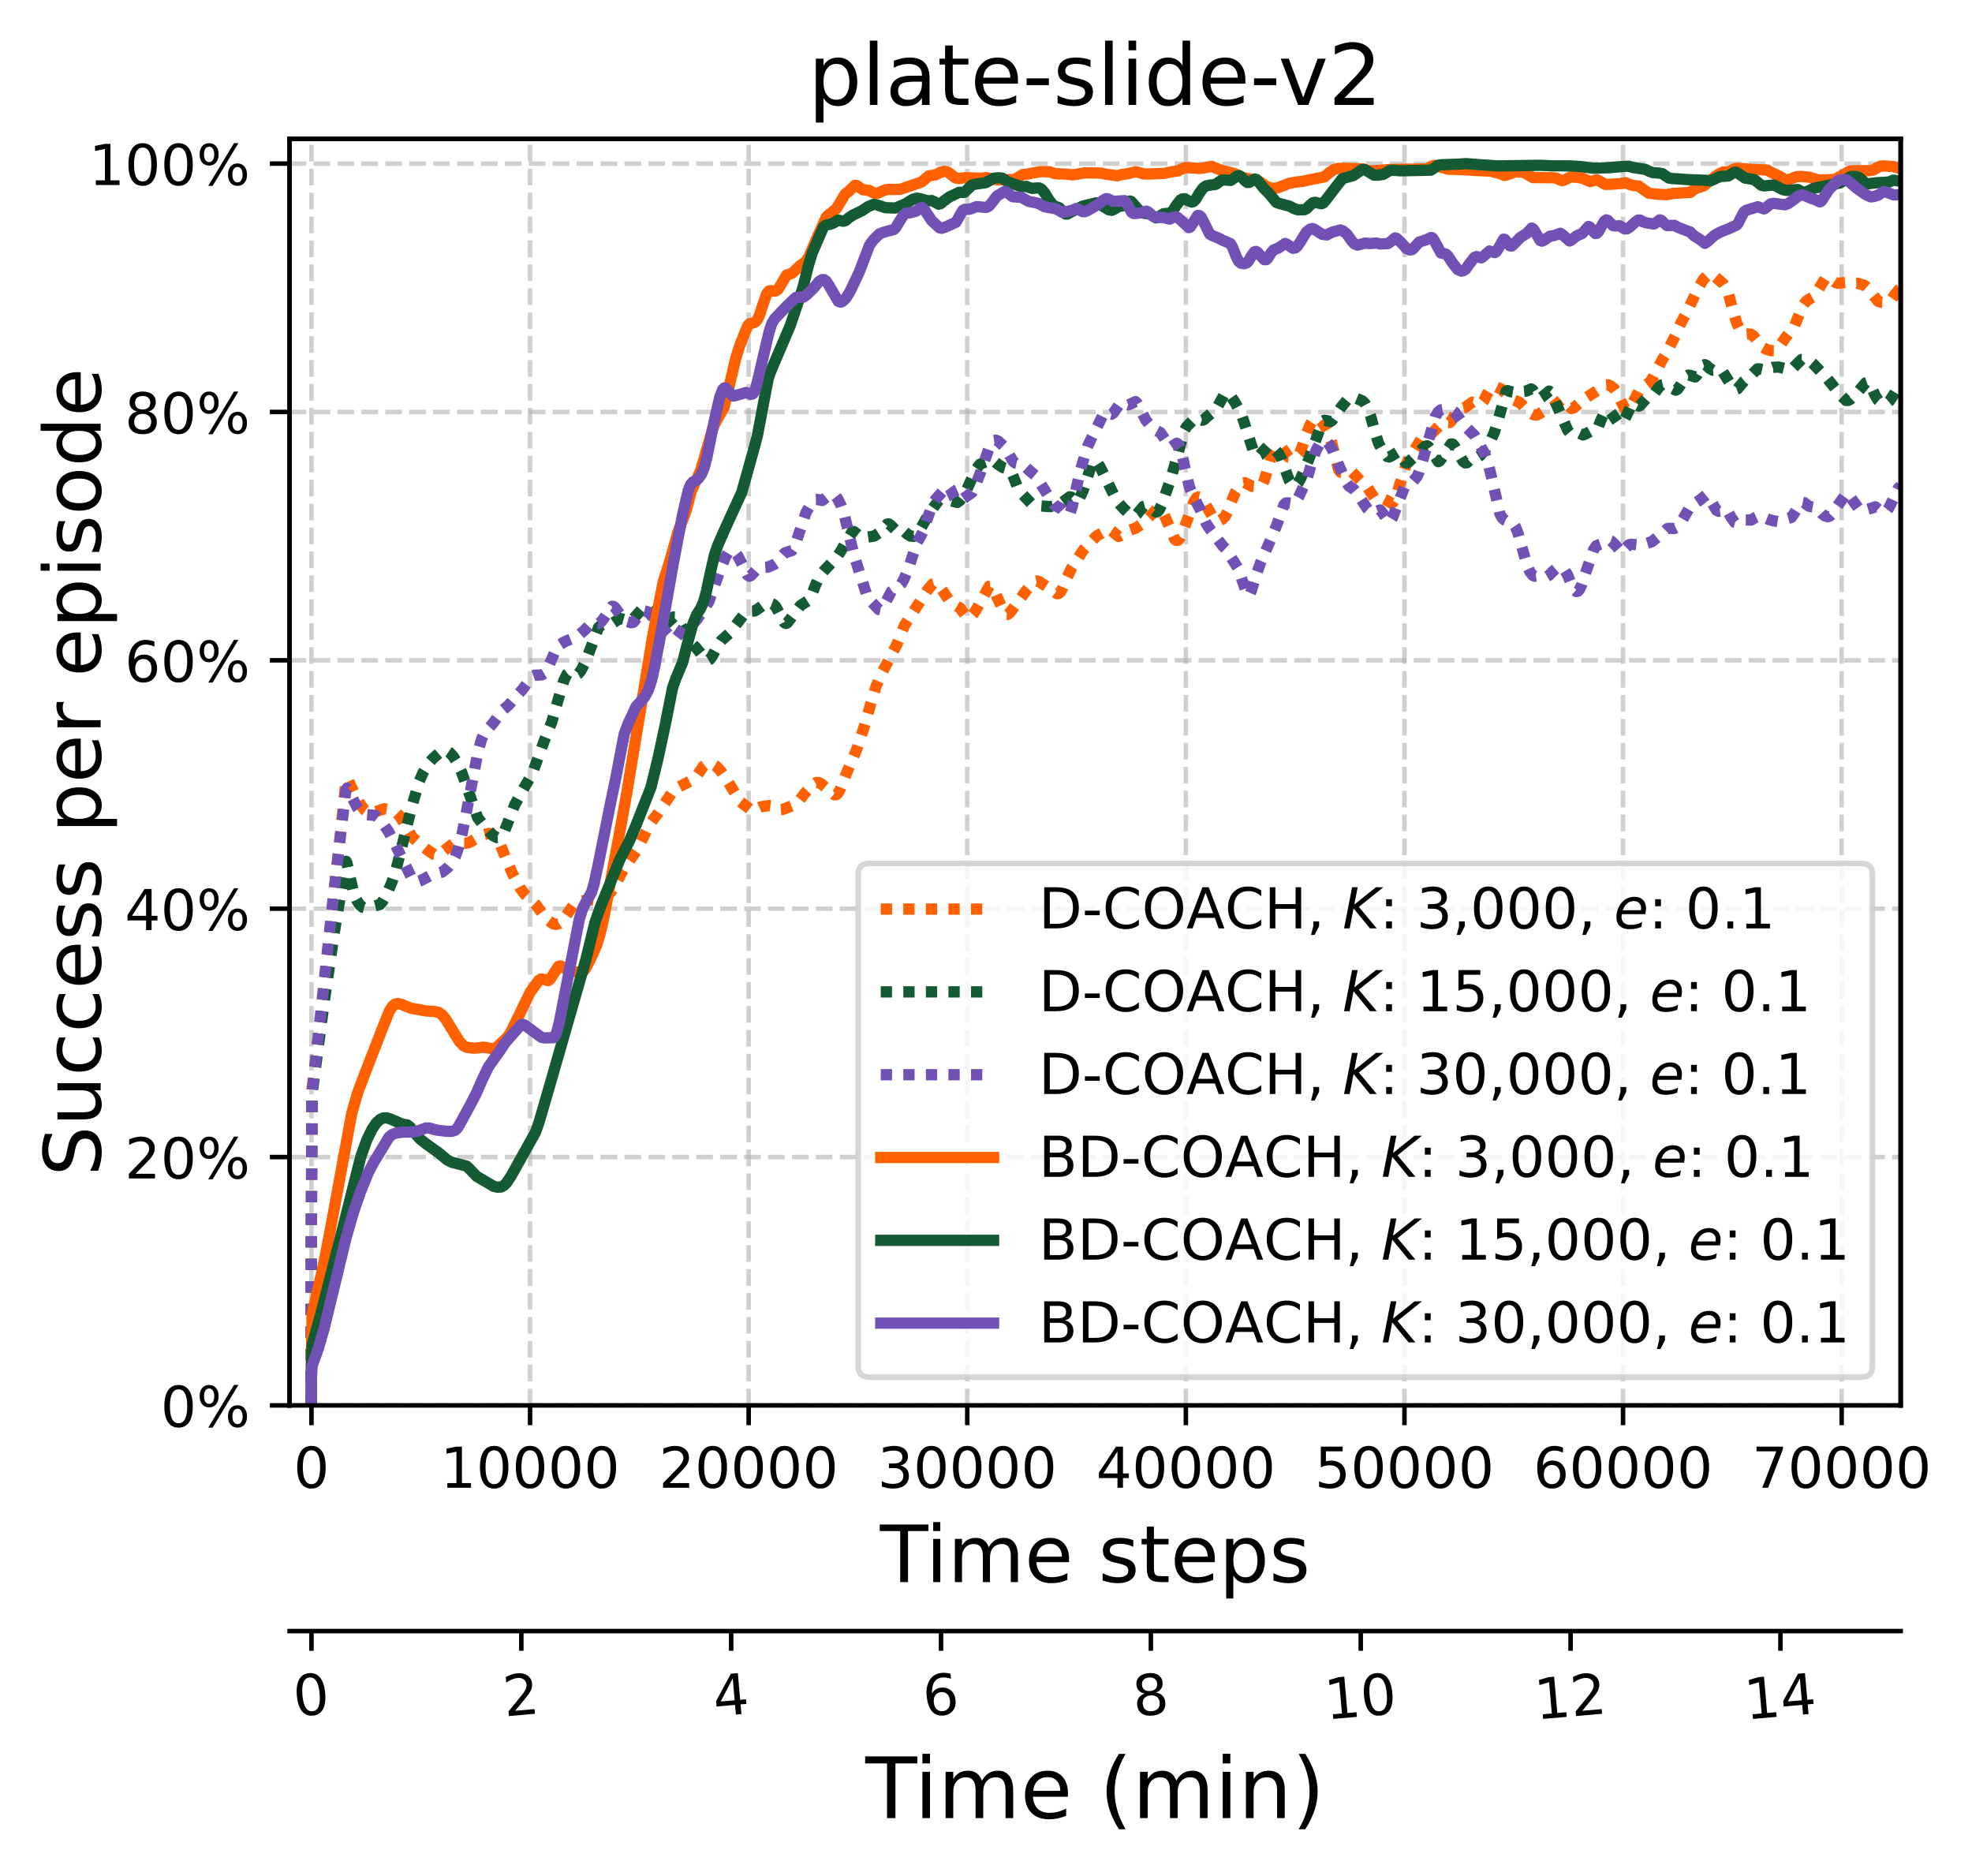 <?xml version="1.0" encoding="utf-8" standalone="no"?>
<!DOCTYPE svg PUBLIC "-//W3C//DTD SVG 1.1//EN"
  "http://www.w3.org/Graphics/SVG/1.1/DTD/svg11.dtd">
<!-- Created with matplotlib (https://matplotlib.org/) -->
<svg height="332.569pt" version="1.1" viewBox="0 0 349.573 332.569" width="349.573pt" xmlns="http://www.w3.org/2000/svg" xmlns:xlink="http://www.w3.org/1999/xlink">
 <defs>
  <style type="text/css">*{stroke-linecap:butt;stroke-linejoin:round;}</style>
 </defs>
 <g id="figure_1">
  <g id="patch_1">
   <path d="M 0 332.569 
L 349.573 332.569 
L 349.573 0 
L 0 0 
z
" style="fill:#ffffff;"/>
  </g>
  <g id="axes_1">
   <g id="patch_2">
    <path d="M 51.338 249.102 
L 336.929 249.102 
L 336.929 24.598 
L 51.338 24.598 
z
" style="fill:#ffffff;"/>
   </g>
   <g id="matplotlib.axis_1">
    <g id="xtick_1">
     <g id="line2d_1">
      <path clip-path="url(#p9da8e32941)" d="M 55.213 249.102 
L 55.213 24.598 
" style="fill:none;stroke:#b0b0b0;stroke-dasharray:2.96,1.28;stroke-dashoffset:0;stroke-opacity:0.6;stroke-width:0.8;"/>
     </g>
     <g id="line2d_2">
      <defs>
       <path d="M 0 0 
L 0 3.5 
" id="m63fc0d5ed5" style="stroke:#000000;stroke-width:0.8;"/>
      </defs>
      <g>
       <use style="stroke:#000000;stroke-width:0.8;" x="55.213" xlink:href="#m63fc0d5ed5" y="249.102"/>
      </g>
     </g>
     <g id="text_1">
      <!-- 0 -->
      <g transform="translate(52.032 263.7)scale(0.1 -0.1)">
       <defs>
        <path d="M 31.781 66.406 
Q 24.172 66.406 20.328 58.906 
Q 16.5 51.422 16.5 36.375 
Q 16.5 21.391 20.328 13.891 
Q 24.172 6.391 31.781 6.391 
Q 39.453 6.391 43.281 13.891 
Q 47.125 21.391 47.125 36.375 
Q 47.125 51.422 43.281 58.906 
Q 39.453 66.406 31.781 66.406 
z
M 31.781 74.219 
Q 44.047 74.219 50.516 64.516 
Q 56.984 54.828 56.984 36.375 
Q 56.984 17.969 50.516 8.266 
Q 44.047 -1.422 31.781 -1.422 
Q 19.531 -1.422 13.062 8.266 
Q 6.594 17.969 6.594 36.375 
Q 6.594 54.828 13.062 64.516 
Q 19.531 74.219 31.781 74.219 
z
" id="DejaVuSans-48"/>
       </defs>
       <use xlink:href="#DejaVuSans-48"/>
      </g>
     </g>
    </g>
    <g id="xtick_2">
     <g id="line2d_3">
      <path clip-path="url(#p9da8e32941)" d="M 93.964 249.102 
L 93.964 24.598 
" style="fill:none;stroke:#b0b0b0;stroke-dasharray:2.96,1.28;stroke-dashoffset:0;stroke-opacity:0.6;stroke-width:0.8;"/>
     </g>
     <g id="line2d_4">
      <g>
       <use style="stroke:#000000;stroke-width:0.8;" x="93.964" xlink:href="#m63fc0d5ed5" y="249.102"/>
      </g>
     </g>
     <g id="text_2">
      <!-- 10000 -->
      <g transform="translate(78.058 263.7)scale(0.1 -0.1)">
       <defs>
        <path d="M 12.406 8.297 
L 28.516 8.297 
L 28.516 63.922 
L 10.984 60.406 
L 10.984 69.391 
L 28.422 72.906 
L 38.281 72.906 
L 38.281 8.297 
L 54.391 8.297 
L 54.391 0 
L 12.406 0 
z
" id="DejaVuSans-49"/>
       </defs>
       <use xlink:href="#DejaVuSans-49"/>
       <use x="63.623" xlink:href="#DejaVuSans-48"/>
       <use x="127.246" xlink:href="#DejaVuSans-48"/>
       <use x="190.869" xlink:href="#DejaVuSans-48"/>
       <use x="254.492" xlink:href="#DejaVuSans-48"/>
      </g>
     </g>
    </g>
    <g id="xtick_3">
     <g id="line2d_5">
      <path clip-path="url(#p9da8e32941)" d="M 132.714 249.102 
L 132.714 24.598 
" style="fill:none;stroke:#b0b0b0;stroke-dasharray:2.96,1.28;stroke-dashoffset:0;stroke-opacity:0.6;stroke-width:0.8;"/>
     </g>
     <g id="line2d_6">
      <g>
       <use style="stroke:#000000;stroke-width:0.8;" x="132.714" xlink:href="#m63fc0d5ed5" y="249.102"/>
      </g>
     </g>
     <g id="text_3">
      <!-- 20000 -->
      <g transform="translate(116.808 263.7)scale(0.1 -0.1)">
       <defs>
        <path d="M 19.188 8.297 
L 53.609 8.297 
L 53.609 0 
L 7.328 0 
L 7.328 8.297 
Q 12.938 14.109 22.625 23.891 
Q 32.328 33.688 34.812 36.531 
Q 39.547 41.844 41.422 45.531 
Q 43.312 49.219 43.312 52.781 
Q 43.312 58.594 39.234 62.25 
Q 35.156 65.922 28.609 65.922 
Q 23.969 65.922 18.812 64.312 
Q 13.672 62.703 7.812 59.422 
L 7.812 69.391 
Q 13.766 71.781 18.938 73 
Q 24.125 74.219 28.422 74.219 
Q 39.75 74.219 46.484 68.547 
Q 53.219 62.891 53.219 53.422 
Q 53.219 48.922 51.531 44.891 
Q 49.859 40.875 45.406 35.406 
Q 44.188 33.984 37.641 27.219 
Q 31.109 20.453 19.188 8.297 
z
" id="DejaVuSans-50"/>
       </defs>
       <use xlink:href="#DejaVuSans-50"/>
       <use x="63.623" xlink:href="#DejaVuSans-48"/>
       <use x="127.246" xlink:href="#DejaVuSans-48"/>
       <use x="190.869" xlink:href="#DejaVuSans-48"/>
       <use x="254.492" xlink:href="#DejaVuSans-48"/>
      </g>
     </g>
    </g>
    <g id="xtick_4">
     <g id="line2d_7">
      <path clip-path="url(#p9da8e32941)" d="M 171.465 249.102 
L 171.465 24.598 
" style="fill:none;stroke:#b0b0b0;stroke-dasharray:2.96,1.28;stroke-dashoffset:0;stroke-opacity:0.6;stroke-width:0.8;"/>
     </g>
     <g id="line2d_8">
      <g>
       <use style="stroke:#000000;stroke-width:0.8;" x="171.465" xlink:href="#m63fc0d5ed5" y="249.102"/>
      </g>
     </g>
     <g id="text_4">
      <!-- 30000 -->
      <g transform="translate(155.558 263.7)scale(0.1 -0.1)">
       <defs>
        <path d="M 40.578 39.312 
Q 47.656 37.797 51.625 33 
Q 55.609 28.219 55.609 21.188 
Q 55.609 10.406 48.188 4.484 
Q 40.766 -1.422 27.094 -1.422 
Q 22.516 -1.422 17.656 -0.516 
Q 12.797 0.391 7.625 2.203 
L 7.625 11.719 
Q 11.719 9.328 16.594 8.109 
Q 21.484 6.891 26.812 6.891 
Q 36.078 6.891 40.938 10.547 
Q 45.797 14.203 45.797 21.188 
Q 45.797 27.641 41.281 31.266 
Q 36.766 34.906 28.719 34.906 
L 20.219 34.906 
L 20.219 43.016 
L 29.109 43.016 
Q 36.375 43.016 40.234 45.922 
Q 44.094 48.828 44.094 54.297 
Q 44.094 59.906 40.109 62.906 
Q 36.141 65.922 28.719 65.922 
Q 24.656 65.922 20.016 65.031 
Q 15.375 64.156 9.812 62.312 
L 9.812 71.094 
Q 15.438 72.656 20.344 73.438 
Q 25.25 74.219 29.594 74.219 
Q 40.828 74.219 47.359 69.109 
Q 53.906 64.016 53.906 55.328 
Q 53.906 49.266 50.438 45.094 
Q 46.969 40.922 40.578 39.312 
z
" id="DejaVuSans-51"/>
       </defs>
       <use xlink:href="#DejaVuSans-51"/>
       <use x="63.623" xlink:href="#DejaVuSans-48"/>
       <use x="127.246" xlink:href="#DejaVuSans-48"/>
       <use x="190.869" xlink:href="#DejaVuSans-48"/>
       <use x="254.492" xlink:href="#DejaVuSans-48"/>
      </g>
     </g>
    </g>
    <g id="xtick_5">
     <g id="line2d_9">
      <path clip-path="url(#p9da8e32941)" d="M 210.215 249.102 
L 210.215 24.598 
" style="fill:none;stroke:#b0b0b0;stroke-dasharray:2.96,1.28;stroke-dashoffset:0;stroke-opacity:0.6;stroke-width:0.8;"/>
     </g>
     <g id="line2d_10">
      <g>
       <use style="stroke:#000000;stroke-width:0.8;" x="210.215" xlink:href="#m63fc0d5ed5" y="249.102"/>
      </g>
     </g>
     <g id="text_5">
      <!-- 40000 -->
      <g transform="translate(194.309 263.7)scale(0.1 -0.1)">
       <defs>
        <path d="M 37.797 64.312 
L 12.891 25.391 
L 37.797 25.391 
z
M 35.203 72.906 
L 47.609 72.906 
L 47.609 25.391 
L 58.016 25.391 
L 58.016 17.188 
L 47.609 17.188 
L 47.609 0 
L 37.797 0 
L 37.797 17.188 
L 4.891 17.188 
L 4.891 26.703 
z
" id="DejaVuSans-52"/>
       </defs>
       <use xlink:href="#DejaVuSans-52"/>
       <use x="63.623" xlink:href="#DejaVuSans-48"/>
       <use x="127.246" xlink:href="#DejaVuSans-48"/>
       <use x="190.869" xlink:href="#DejaVuSans-48"/>
       <use x="254.492" xlink:href="#DejaVuSans-48"/>
      </g>
     </g>
    </g>
    <g id="xtick_6">
     <g id="line2d_11">
      <path clip-path="url(#p9da8e32941)" d="M 248.966 249.102 
L 248.966 24.598 
" style="fill:none;stroke:#b0b0b0;stroke-dasharray:2.96,1.28;stroke-dashoffset:0;stroke-opacity:0.6;stroke-width:0.8;"/>
     </g>
     <g id="line2d_12">
      <g>
       <use style="stroke:#000000;stroke-width:0.8;" x="248.966" xlink:href="#m63fc0d5ed5" y="249.102"/>
      </g>
     </g>
     <g id="text_6">
      <!-- 50000 -->
      <g transform="translate(233.059 263.7)scale(0.1 -0.1)">
       <defs>
        <path d="M 10.797 72.906 
L 49.516 72.906 
L 49.516 64.594 
L 19.828 64.594 
L 19.828 46.734 
Q 21.969 47.469 24.109 47.828 
Q 26.266 48.188 28.422 48.188 
Q 40.625 48.188 47.75 41.5 
Q 54.891 34.812 54.891 23.391 
Q 54.891 11.625 47.562 5.094 
Q 40.234 -1.422 26.906 -1.422 
Q 22.312 -1.422 17.547 -0.641 
Q 12.797 0.141 7.719 1.703 
L 7.719 11.625 
Q 12.109 9.234 16.797 8.062 
Q 21.484 6.891 26.703 6.891 
Q 35.156 6.891 40.078 11.328 
Q 45.016 15.766 45.016 23.391 
Q 45.016 31 40.078 35.438 
Q 35.156 39.891 26.703 39.891 
Q 22.75 39.891 18.812 39.016 
Q 14.891 38.141 10.797 36.281 
z
" id="DejaVuSans-53"/>
       </defs>
       <use xlink:href="#DejaVuSans-53"/>
       <use x="63.623" xlink:href="#DejaVuSans-48"/>
       <use x="127.246" xlink:href="#DejaVuSans-48"/>
       <use x="190.869" xlink:href="#DejaVuSans-48"/>
       <use x="254.492" xlink:href="#DejaVuSans-48"/>
      </g>
     </g>
    </g>
    <g id="xtick_7">
     <g id="line2d_13">
      <path clip-path="url(#p9da8e32941)" d="M 287.716 249.102 
L 287.716 24.598 
" style="fill:none;stroke:#b0b0b0;stroke-dasharray:2.96,1.28;stroke-dashoffset:0;stroke-opacity:0.6;stroke-width:0.8;"/>
     </g>
     <g id="line2d_14">
      <g>
       <use style="stroke:#000000;stroke-width:0.8;" x="287.716" xlink:href="#m63fc0d5ed5" y="249.102"/>
      </g>
     </g>
     <g id="text_7">
      <!-- 60000 -->
      <g transform="translate(271.81 263.7)scale(0.1 -0.1)">
       <defs>
        <path d="M 33.016 40.375 
Q 26.375 40.375 22.484 35.828 
Q 18.609 31.297 18.609 23.391 
Q 18.609 15.531 22.484 10.953 
Q 26.375 6.391 33.016 6.391 
Q 39.656 6.391 43.531 10.953 
Q 47.406 15.531 47.406 23.391 
Q 47.406 31.297 43.531 35.828 
Q 39.656 40.375 33.016 40.375 
z
M 52.594 71.297 
L 52.594 62.312 
Q 48.875 64.062 45.094 64.984 
Q 41.312 65.922 37.594 65.922 
Q 27.828 65.922 22.672 59.328 
Q 17.531 52.734 16.797 39.406 
Q 19.672 43.656 24.016 45.922 
Q 28.375 48.188 33.594 48.188 
Q 44.578 48.188 50.953 41.516 
Q 57.328 34.859 57.328 23.391 
Q 57.328 12.156 50.688 5.359 
Q 44.047 -1.422 33.016 -1.422 
Q 20.359 -1.422 13.672 8.266 
Q 6.984 17.969 6.984 36.375 
Q 6.984 53.656 15.188 63.938 
Q 23.391 74.219 37.203 74.219 
Q 40.922 74.219 44.703 73.484 
Q 48.484 72.75 52.594 71.297 
z
" id="DejaVuSans-54"/>
       </defs>
       <use xlink:href="#DejaVuSans-54"/>
       <use x="63.623" xlink:href="#DejaVuSans-48"/>
       <use x="127.246" xlink:href="#DejaVuSans-48"/>
       <use x="190.869" xlink:href="#DejaVuSans-48"/>
       <use x="254.492" xlink:href="#DejaVuSans-48"/>
      </g>
     </g>
    </g>
    <g id="xtick_8">
     <g id="line2d_15">
      <path clip-path="url(#p9da8e32941)" d="M 326.466 249.102 
L 326.466 24.598 
" style="fill:none;stroke:#b0b0b0;stroke-dasharray:2.96,1.28;stroke-dashoffset:0;stroke-opacity:0.6;stroke-width:0.8;"/>
     </g>
     <g id="line2d_16">
      <g>
       <use style="stroke:#000000;stroke-width:0.8;" x="326.466" xlink:href="#m63fc0d5ed5" y="249.102"/>
      </g>
     </g>
     <g id="text_8">
      <!-- 70000 -->
      <g transform="translate(310.56 263.7)scale(0.1 -0.1)">
       <defs>
        <path d="M 8.203 72.906 
L 55.078 72.906 
L 55.078 68.703 
L 28.609 0 
L 18.312 0 
L 43.219 64.594 
L 8.203 64.594 
z
" id="DejaVuSans-55"/>
       </defs>
       <use xlink:href="#DejaVuSans-55"/>
       <use x="63.623" xlink:href="#DejaVuSans-48"/>
       <use x="127.246" xlink:href="#DejaVuSans-48"/>
       <use x="190.869" xlink:href="#DejaVuSans-48"/>
       <use x="254.492" xlink:href="#DejaVuSans-48"/>
      </g>
     </g>
    </g>
    <g id="text_9">
     <!-- Time steps -->
     <g transform="translate(155.994 280.418)scale(0.14 -0.14)">
      <defs>
       <path d="M -0.297 72.906 
L 61.375 72.906 
L 61.375 64.594 
L 35.5 64.594 
L 35.5 0 
L 25.594 0 
L 25.594 64.594 
L -0.297 64.594 
z
" id="DejaVuSans-84"/>
       <path d="M 9.422 54.688 
L 18.406 54.688 
L 18.406 0 
L 9.422 0 
z
M 9.422 75.984 
L 18.406 75.984 
L 18.406 64.594 
L 9.422 64.594 
z
" id="DejaVuSans-105"/>
       <path d="M 52 44.188 
Q 55.375 50.25 60.062 53.125 
Q 64.75 56 71.094 56 
Q 79.641 56 84.281 50.016 
Q 88.922 44.047 88.922 33.016 
L 88.922 0 
L 79.891 0 
L 79.891 32.719 
Q 79.891 40.578 77.094 44.375 
Q 74.312 48.188 68.609 48.188 
Q 61.625 48.188 57.562 43.547 
Q 53.516 38.922 53.516 30.906 
L 53.516 0 
L 44.484 0 
L 44.484 32.719 
Q 44.484 40.625 41.703 44.406 
Q 38.922 48.188 33.109 48.188 
Q 26.219 48.188 22.156 43.531 
Q 18.109 38.875 18.109 30.906 
L 18.109 0 
L 9.078 0 
L 9.078 54.688 
L 18.109 54.688 
L 18.109 46.188 
Q 21.188 51.219 25.484 53.609 
Q 29.781 56 35.688 56 
Q 41.656 56 45.828 52.969 
Q 50 49.953 52 44.188 
z
" id="DejaVuSans-109"/>
       <path d="M 56.203 29.594 
L 56.203 25.203 
L 14.891 25.203 
Q 15.484 15.922 20.484 11.062 
Q 25.484 6.203 34.422 6.203 
Q 39.594 6.203 44.453 7.469 
Q 49.312 8.734 54.109 11.281 
L 54.109 2.781 
Q 49.266 0.734 44.188 -0.344 
Q 39.109 -1.422 33.891 -1.422 
Q 20.797 -1.422 13.156 6.188 
Q 5.516 13.812 5.516 26.812 
Q 5.516 40.234 12.766 48.109 
Q 20.016 56 32.328 56 
Q 43.359 56 49.781 48.891 
Q 56.203 41.797 56.203 29.594 
z
M 47.219 32.234 
Q 47.125 39.594 43.094 43.984 
Q 39.062 48.391 32.422 48.391 
Q 24.906 48.391 20.391 44.141 
Q 15.875 39.891 15.188 32.172 
z
" id="DejaVuSans-101"/>
       <path id="DejaVuSans-32"/>
       <path d="M 44.281 53.078 
L 44.281 44.578 
Q 40.484 46.531 36.375 47.5 
Q 32.281 48.484 27.875 48.484 
Q 21.188 48.484 17.844 46.438 
Q 14.5 44.391 14.5 40.281 
Q 14.5 37.156 16.891 35.375 
Q 19.281 33.594 26.516 31.984 
L 29.594 31.297 
Q 39.156 29.25 43.188 25.516 
Q 47.219 21.781 47.219 15.094 
Q 47.219 7.469 41.188 3.016 
Q 35.156 -1.422 24.609 -1.422 
Q 20.219 -1.422 15.453 -0.562 
Q 10.688 0.297 5.422 2 
L 5.422 11.281 
Q 10.406 8.688 15.234 7.391 
Q 20.062 6.109 24.812 6.109 
Q 31.156 6.109 34.562 8.281 
Q 37.984 10.453 37.984 14.406 
Q 37.984 18.062 35.516 20.016 
Q 33.062 21.969 24.703 23.781 
L 21.578 24.516 
Q 13.234 26.266 9.516 29.906 
Q 5.812 33.547 5.812 39.891 
Q 5.812 47.609 11.281 51.797 
Q 16.75 56 26.812 56 
Q 31.781 56 36.172 55.266 
Q 40.578 54.547 44.281 53.078 
z
" id="DejaVuSans-115"/>
       <path d="M 18.312 70.219 
L 18.312 54.688 
L 36.812 54.688 
L 36.812 47.703 
L 18.312 47.703 
L 18.312 18.016 
Q 18.312 11.328 20.141 9.422 
Q 21.969 7.516 27.594 7.516 
L 36.812 7.516 
L 36.812 0 
L 27.594 0 
Q 17.188 0 13.234 3.875 
Q 9.281 7.766 9.281 18.016 
L 9.281 47.703 
L 2.688 47.703 
L 2.688 54.688 
L 9.281 54.688 
L 9.281 70.219 
z
" id="DejaVuSans-116"/>
       <path d="M 18.109 8.203 
L 18.109 -20.797 
L 9.078 -20.797 
L 9.078 54.688 
L 18.109 54.688 
L 18.109 46.391 
Q 20.953 51.266 25.266 53.625 
Q 29.594 56 35.594 56 
Q 45.562 56 51.781 48.094 
Q 58.016 40.188 58.016 27.297 
Q 58.016 14.406 51.781 6.484 
Q 45.562 -1.422 35.594 -1.422 
Q 29.594 -1.422 25.266 0.953 
Q 20.953 3.328 18.109 8.203 
z
M 48.688 27.297 
Q 48.688 37.203 44.609 42.844 
Q 40.531 48.484 33.406 48.484 
Q 26.266 48.484 22.188 42.844 
Q 18.109 37.203 18.109 27.297 
Q 18.109 17.391 22.188 11.75 
Q 26.266 6.109 33.406 6.109 
Q 40.531 6.109 44.609 11.75 
Q 48.688 17.391 48.688 27.297 
z
" id="DejaVuSans-112"/>
      </defs>
      <use xlink:href="#DejaVuSans-84"/>
      <use x="57.959" xlink:href="#DejaVuSans-105"/>
      <use x="85.742" xlink:href="#DejaVuSans-109"/>
      <use x="183.154" xlink:href="#DejaVuSans-101"/>
      <use x="244.678" xlink:href="#DejaVuSans-32"/>
      <use x="276.465" xlink:href="#DejaVuSans-115"/>
      <use x="328.564" xlink:href="#DejaVuSans-116"/>
      <use x="367.773" xlink:href="#DejaVuSans-101"/>
      <use x="429.297" xlink:href="#DejaVuSans-112"/>
      <use x="492.773" xlink:href="#DejaVuSans-115"/>
     </g>
    </g>
   </g>
   <g id="matplotlib.axis_2">
    <g id="ytick_1">
     <g id="line2d_17">
      <path clip-path="url(#p9da8e32941)" d="M 51.338 249.102 
L 336.929 249.102 
" style="fill:none;stroke:#b0b0b0;stroke-dasharray:2.96,1.28;stroke-dashoffset:0;stroke-opacity:0.6;stroke-width:0.8;"/>
     </g>
     <g id="line2d_18">
      <defs>
       <path d="M 0 0 
L -3.5 0 
" id="m16024b0718" style="stroke:#000000;stroke-width:0.8;"/>
      </defs>
      <g>
       <use style="stroke:#000000;stroke-width:0.8;" x="51.338" xlink:href="#m16024b0718" y="249.102"/>
      </g>
     </g>
     <g id="text_10">
      <!-- 0% -->
      <g transform="translate(28.474 252.901)scale(0.1 -0.1)">
       <defs>
        <path d="M 72.703 32.078 
Q 68.453 32.078 66.031 28.469 
Q 63.625 24.859 63.625 18.406 
Q 63.625 12.062 66.031 8.422 
Q 68.453 4.781 72.703 4.781 
Q 76.859 4.781 79.266 8.422 
Q 81.688 12.062 81.688 18.406 
Q 81.688 24.812 79.266 28.438 
Q 76.859 32.078 72.703 32.078 
z
M 72.703 38.281 
Q 80.422 38.281 84.953 32.906 
Q 89.5 27.547 89.5 18.406 
Q 89.5 9.281 84.938 3.922 
Q 80.375 -1.422 72.703 -1.422 
Q 64.891 -1.422 60.344 3.922 
Q 55.812 9.281 55.812 18.406 
Q 55.812 27.594 60.375 32.938 
Q 64.938 38.281 72.703 38.281 
z
M 22.312 68.016 
Q 18.109 68.016 15.688 64.375 
Q 13.281 60.75 13.281 54.391 
Q 13.281 47.953 15.672 44.328 
Q 18.062 40.719 22.312 40.719 
Q 26.562 40.719 28.969 44.328 
Q 31.391 47.953 31.391 54.391 
Q 31.391 60.688 28.953 64.344 
Q 26.516 68.016 22.312 68.016 
z
M 66.406 74.219 
L 74.219 74.219 
L 28.609 -1.422 
L 20.797 -1.422 
z
M 22.312 74.219 
Q 30.031 74.219 34.609 68.875 
Q 39.203 63.531 39.203 54.391 
Q 39.203 45.172 34.641 39.844 
Q 30.078 34.516 22.312 34.516 
Q 14.547 34.516 10.031 39.859 
Q 5.516 45.219 5.516 54.391 
Q 5.516 63.484 10.047 68.844 
Q 14.594 74.219 22.312 74.219 
z
" id="DejaVuSans-37"/>
       </defs>
       <use xlink:href="#DejaVuSans-48"/>
       <use x="63.623" xlink:href="#DejaVuSans-37"/>
      </g>
     </g>
    </g>
    <g id="ytick_2">
     <g id="line2d_19">
      <path clip-path="url(#p9da8e32941)" d="M 51.338 205.081 
L 336.929 205.081 
" style="fill:none;stroke:#b0b0b0;stroke-dasharray:2.96,1.28;stroke-dashoffset:0;stroke-opacity:0.6;stroke-width:0.8;"/>
     </g>
     <g id="line2d_20">
      <g>
       <use style="stroke:#000000;stroke-width:0.8;" x="51.338" xlink:href="#m16024b0718" y="205.081"/>
      </g>
     </g>
     <g id="text_11">
      <!-- 20% -->
      <g transform="translate(22.112 208.88)scale(0.1 -0.1)">
       <use xlink:href="#DejaVuSans-50"/>
       <use x="63.623" xlink:href="#DejaVuSans-48"/>
       <use x="127.246" xlink:href="#DejaVuSans-37"/>
      </g>
     </g>
    </g>
    <g id="ytick_3">
     <g id="line2d_21">
      <path clip-path="url(#p9da8e32941)" d="M 51.338 161.061 
L 336.929 161.061 
" style="fill:none;stroke:#b0b0b0;stroke-dasharray:2.96,1.28;stroke-dashoffset:0;stroke-opacity:0.6;stroke-width:0.8;"/>
     </g>
     <g id="line2d_22">
      <g>
       <use style="stroke:#000000;stroke-width:0.8;" x="51.338" xlink:href="#m16024b0718" y="161.061"/>
      </g>
     </g>
     <g id="text_12">
      <!-- 40% -->
      <g transform="translate(22.112 164.86)scale(0.1 -0.1)">
       <use xlink:href="#DejaVuSans-52"/>
       <use x="63.623" xlink:href="#DejaVuSans-48"/>
       <use x="127.246" xlink:href="#DejaVuSans-37"/>
      </g>
     </g>
    </g>
    <g id="ytick_4">
     <g id="line2d_23">
      <path clip-path="url(#p9da8e32941)" d="M 51.338 117.04 
L 336.929 117.04 
" style="fill:none;stroke:#b0b0b0;stroke-dasharray:2.96,1.28;stroke-dashoffset:0;stroke-opacity:0.6;stroke-width:0.8;"/>
     </g>
     <g id="line2d_24">
      <g>
       <use style="stroke:#000000;stroke-width:0.8;" x="51.338" xlink:href="#m16024b0718" y="117.04"/>
      </g>
     </g>
     <g id="text_13">
      <!-- 60% -->
      <g transform="translate(22.112 120.84)scale(0.1 -0.1)">
       <use xlink:href="#DejaVuSans-54"/>
       <use x="63.623" xlink:href="#DejaVuSans-48"/>
       <use x="127.246" xlink:href="#DejaVuSans-37"/>
      </g>
     </g>
    </g>
    <g id="ytick_5">
     <g id="line2d_25">
      <path clip-path="url(#p9da8e32941)" d="M 51.338 73.02 
L 336.929 73.02 
" style="fill:none;stroke:#b0b0b0;stroke-dasharray:2.96,1.28;stroke-dashoffset:0;stroke-opacity:0.6;stroke-width:0.8;"/>
     </g>
     <g id="line2d_26">
      <g>
       <use style="stroke:#000000;stroke-width:0.8;" x="51.338" xlink:href="#m16024b0718" y="73.02"/>
      </g>
     </g>
     <g id="text_14">
      <!-- 80% -->
      <g transform="translate(22.112 76.819)scale(0.1 -0.1)">
       <defs>
        <path d="M 31.781 34.625 
Q 24.75 34.625 20.719 30.859 
Q 16.703 27.094 16.703 20.516 
Q 16.703 13.922 20.719 10.156 
Q 24.75 6.391 31.781 6.391 
Q 38.812 6.391 42.859 10.172 
Q 46.922 13.969 46.922 20.516 
Q 46.922 27.094 42.891 30.859 
Q 38.875 34.625 31.781 34.625 
z
M 21.922 38.812 
Q 15.578 40.375 12.031 44.719 
Q 8.5 49.078 8.5 55.328 
Q 8.5 64.062 14.719 69.141 
Q 20.953 74.219 31.781 74.219 
Q 42.672 74.219 48.875 69.141 
Q 55.078 64.062 55.078 55.328 
Q 55.078 49.078 51.531 44.719 
Q 48 40.375 41.703 38.812 
Q 48.828 37.156 52.797 32.312 
Q 56.781 27.484 56.781 20.516 
Q 56.781 9.906 50.312 4.234 
Q 43.844 -1.422 31.781 -1.422 
Q 19.734 -1.422 13.25 4.234 
Q 6.781 9.906 6.781 20.516 
Q 6.781 27.484 10.781 32.312 
Q 14.797 37.156 21.922 38.812 
z
M 18.312 54.391 
Q 18.312 48.734 21.844 45.562 
Q 25.391 42.391 31.781 42.391 
Q 38.141 42.391 41.719 45.562 
Q 45.312 48.734 45.312 54.391 
Q 45.312 60.062 41.719 63.234 
Q 38.141 66.406 31.781 66.406 
Q 25.391 66.406 21.844 63.234 
Q 18.312 60.062 18.312 54.391 
z
" id="DejaVuSans-56"/>
       </defs>
       <use xlink:href="#DejaVuSans-56"/>
       <use x="63.623" xlink:href="#DejaVuSans-48"/>
       <use x="127.246" xlink:href="#DejaVuSans-37"/>
      </g>
     </g>
    </g>
    <g id="ytick_6">
     <g id="line2d_27">
      <path clip-path="url(#p9da8e32941)" d="M 51.338 29 
L 336.929 29 
" style="fill:none;stroke:#b0b0b0;stroke-dasharray:2.96,1.28;stroke-dashoffset:0;stroke-opacity:0.6;stroke-width:0.8;"/>
     </g>
     <g id="line2d_28">
      <g>
       <use style="stroke:#000000;stroke-width:0.8;" x="51.338" xlink:href="#m16024b0718" y="29"/>
      </g>
     </g>
     <g id="text_15">
      <!-- 100% -->
      <g transform="translate(15.749 32.799)scale(0.1 -0.1)">
       <use xlink:href="#DejaVuSans-49"/>
       <use x="63.623" xlink:href="#DejaVuSans-48"/>
       <use x="127.246" xlink:href="#DejaVuSans-48"/>
       <use x="190.869" xlink:href="#DejaVuSans-37"/>
      </g>
     </g>
    </g>
    <g id="text_16">
     <!-- Success per episode -->
     <g transform="translate(17.838 208.483)rotate(-90)scale(0.14 -0.14)">
      <defs>
       <path d="M 53.516 70.516 
L 53.516 60.891 
Q 47.906 63.578 42.922 64.891 
Q 37.938 66.219 33.297 66.219 
Q 25.25 66.219 20.875 63.094 
Q 16.5 59.969 16.5 54.203 
Q 16.5 49.359 19.406 46.891 
Q 22.312 44.438 30.422 42.922 
L 36.375 41.703 
Q 47.406 39.594 52.656 34.297 
Q 57.906 29 57.906 20.125 
Q 57.906 9.516 50.797 4.047 
Q 43.703 -1.422 29.984 -1.422 
Q 24.812 -1.422 18.969 -0.25 
Q 13.141 0.922 6.891 3.219 
L 6.891 13.375 
Q 12.891 10.016 18.656 8.297 
Q 24.422 6.594 29.984 6.594 
Q 38.422 6.594 43.016 9.906 
Q 47.609 13.234 47.609 19.391 
Q 47.609 24.75 44.312 27.781 
Q 41.016 30.812 33.5 32.328 
L 27.484 33.5 
Q 16.453 35.688 11.516 40.375 
Q 6.594 45.062 6.594 53.422 
Q 6.594 63.094 13.406 68.656 
Q 20.219 74.219 32.172 74.219 
Q 37.312 74.219 42.625 73.281 
Q 47.953 72.359 53.516 70.516 
z
" id="DejaVuSans-83"/>
       <path d="M 8.5 21.578 
L 8.5 54.688 
L 17.484 54.688 
L 17.484 21.922 
Q 17.484 14.156 20.5 10.266 
Q 23.531 6.391 29.594 6.391 
Q 36.859 6.391 41.078 11.031 
Q 45.312 15.672 45.312 23.688 
L 45.312 54.688 
L 54.297 54.688 
L 54.297 0 
L 45.312 0 
L 45.312 8.406 
Q 42.047 3.422 37.719 1 
Q 33.406 -1.422 27.688 -1.422 
Q 18.266 -1.422 13.375 4.438 
Q 8.5 10.297 8.5 21.578 
z
M 31.109 56 
z
" id="DejaVuSans-117"/>
       <path d="M 48.781 52.594 
L 48.781 44.188 
Q 44.969 46.297 41.141 47.344 
Q 37.312 48.391 33.406 48.391 
Q 24.656 48.391 19.812 42.844 
Q 14.984 37.312 14.984 27.297 
Q 14.984 17.281 19.812 11.734 
Q 24.656 6.203 33.406 6.203 
Q 37.312 6.203 41.141 7.25 
Q 44.969 8.297 48.781 10.406 
L 48.781 2.094 
Q 45.016 0.344 40.984 -0.531 
Q 36.969 -1.422 32.422 -1.422 
Q 20.062 -1.422 12.781 6.344 
Q 5.516 14.109 5.516 27.297 
Q 5.516 40.672 12.859 48.328 
Q 20.219 56 33.016 56 
Q 37.156 56 41.109 55.141 
Q 45.062 54.297 48.781 52.594 
z
" id="DejaVuSans-99"/>
       <path d="M 41.109 46.297 
Q 39.594 47.172 37.812 47.578 
Q 36.031 48 33.891 48 
Q 26.266 48 22.188 43.047 
Q 18.109 38.094 18.109 28.812 
L 18.109 0 
L 9.078 0 
L 9.078 54.688 
L 18.109 54.688 
L 18.109 46.188 
Q 20.953 51.172 25.484 53.578 
Q 30.031 56 36.531 56 
Q 37.453 56 38.578 55.875 
Q 39.703 55.766 41.062 55.516 
z
" id="DejaVuSans-114"/>
       <path d="M 30.609 48.391 
Q 23.391 48.391 19.188 42.75 
Q 14.984 37.109 14.984 27.297 
Q 14.984 17.484 19.156 11.844 
Q 23.344 6.203 30.609 6.203 
Q 37.797 6.203 41.984 11.859 
Q 46.188 17.531 46.188 27.297 
Q 46.188 37.016 41.984 42.703 
Q 37.797 48.391 30.609 48.391 
z
M 30.609 56 
Q 42.328 56 49.016 48.375 
Q 55.719 40.766 55.719 27.297 
Q 55.719 13.875 49.016 6.219 
Q 42.328 -1.422 30.609 -1.422 
Q 18.844 -1.422 12.172 6.219 
Q 5.516 13.875 5.516 27.297 
Q 5.516 40.766 12.172 48.375 
Q 18.844 56 30.609 56 
z
" id="DejaVuSans-111"/>
       <path d="M 45.406 46.391 
L 45.406 75.984 
L 54.391 75.984 
L 54.391 0 
L 45.406 0 
L 45.406 8.203 
Q 42.578 3.328 38.25 0.953 
Q 33.938 -1.422 27.875 -1.422 
Q 17.969 -1.422 11.734 6.484 
Q 5.516 14.406 5.516 27.297 
Q 5.516 40.188 11.734 48.094 
Q 17.969 56 27.875 56 
Q 33.938 56 38.25 53.625 
Q 42.578 51.266 45.406 46.391 
z
M 14.797 27.297 
Q 14.797 17.391 18.875 11.75 
Q 22.953 6.109 30.078 6.109 
Q 37.203 6.109 41.297 11.75 
Q 45.406 17.391 45.406 27.297 
Q 45.406 37.203 41.297 42.844 
Q 37.203 48.484 30.078 48.484 
Q 22.953 48.484 18.875 42.844 
Q 14.797 37.203 14.797 27.297 
z
" id="DejaVuSans-100"/>
      </defs>
      <use xlink:href="#DejaVuSans-83"/>
      <use x="63.477" xlink:href="#DejaVuSans-117"/>
      <use x="126.855" xlink:href="#DejaVuSans-99"/>
      <use x="181.836" xlink:href="#DejaVuSans-99"/>
      <use x="236.816" xlink:href="#DejaVuSans-101"/>
      <use x="298.34" xlink:href="#DejaVuSans-115"/>
      <use x="350.439" xlink:href="#DejaVuSans-115"/>
      <use x="402.539" xlink:href="#DejaVuSans-32"/>
      <use x="434.326" xlink:href="#DejaVuSans-112"/>
      <use x="497.803" xlink:href="#DejaVuSans-101"/>
      <use x="559.326" xlink:href="#DejaVuSans-114"/>
      <use x="600.439" xlink:href="#DejaVuSans-32"/>
      <use x="632.227" xlink:href="#DejaVuSans-101"/>
      <use x="693.75" xlink:href="#DejaVuSans-112"/>
      <use x="757.227" xlink:href="#DejaVuSans-105"/>
      <use x="785.01" xlink:href="#DejaVuSans-115"/>
      <use x="837.109" xlink:href="#DejaVuSans-111"/>
      <use x="898.291" xlink:href="#DejaVuSans-100"/>
      <use x="961.768" xlink:href="#DejaVuSans-101"/>
     </g>
    </g>
   </g>
   <g id="line2d_29">
    <path clip-path="url(#p9da8e32941)" d="M 55.136 249.102 
L 55.156 248.992 
L 55.186 218.402 
L 55.318 192.968 
L 57.178 177.768 
L 59.127 159.253 
L 61.375 138.143 
L 61.503 138.048 
L 61.53 138.068 
L 61.789 138.484 
L 63.049 141.022 
L 63.959 142.702 
L 64.634 143.559 
L 65.215 143.967 
L 65.777 144.091 
L 66.288 143.969 
L 68.144 143.346 
L 68.993 143.488 
L 70.253 144.05 
L 70.811 144.606 
L 71.431 145.585 
L 73.097 148.404 
L 73.992 149.195 
L 75.988 150.816 
L 76.937 151.447 
L 77.46 151.533 
L 77.944 151.378 
L 78.479 150.977 
L 80.355 149.483 
L 80.998 149.355 
L 81.688 149.445 
L 82.583 149.464 
L 83.284 149.299 
L 84.024 148.84 
L 85.532 147.98 
L 86.663 147.72 
L 87.159 147.828 
L 87.659 148.179 
L 88.209 148.852 
L 88.775 149.934 
L 89.659 152.11 
L 90.771 154.703 
L 92.197 157.397 
L 92.98 158.448 
L 93.871 159.258 
L 94.979 160.333 
L 96.033 161.768 
L 97.099 163.039 
L 97.998 163.713 
L 98.502 163.843 
L 99.021 163.749 
L 99.501 163.437 
L 100.005 162.824 
L 101.888 160.068 
L 102.334 159.946 
L 103.438 159.645 
L 104.512 159.458 
L 105.233 159.545 
L 105.934 159.543 
L 106.566 159.33 
L 107.794 158.62 
L 108.34 158.034 
L 108.925 157.051 
L 110.464 154.211 
L 111.801 152.239 
L 112.959 150.635 
L 113.73 149.066 
L 114.99 146.355 
L 115.788 145.257 
L 116.679 144.1 
L 119.4 140.058 
L 119.876 139.724 
L 123.093 138.064 
L 123.62 137.356 
L 124.697 135.796 
L 125.332 135.33 
L 125.801 135.262 
L 126.282 135.4 
L 127.01 135.847 
L 127.685 136.576 
L 128.921 138.322 
L 129.672 139.575 
L 131.195 142.071 
L 133.338 143.709 
L 133.726 143.656 
L 134.288 143.288 
L 134.95 142.985 
L 136.376 142.784 
L 136.95 142.856 
L 137.531 143.151 
L 138.31 143.497 
L 138.783 143.46 
L 141.193 142.521 
L 141.786 141.745 
L 142.735 140.509 
L 144.099 139.063 
L 144.692 138.701 
L 145.173 138.716 
L 145.564 138.915 
L 146.432 139.656 
L 147.928 140.872 
L 148.249 140.846 
L 148.548 140.583 
L 148.908 139.941 
L 149.784 137.678 
L 150.741 135.452 
L 151.9 132.731 
L 153.175 128.879 
L 154.221 125.21 
L 155.275 121.71 
L 156.232 119.442 
L 157.146 117.733 
L 158.933 114.333 
L 160.332 110.858 
L 164.424 104.566 
L 165.342 103.493 
L 165.695 103.397 
L 166.055 103.505 
L 166.501 103.871 
L 167.082 104.673 
L 168.407 106.672 
L 169.124 107.131 
L 170.194 107.773 
L 170.783 108.598 
L 171.441 109.443 
L 171.767 109.529 
L 172.073 109.369 
L 172.569 108.816 
L 173.301 107.618 
L 175.355 103.903 
L 175.634 103.87 
L 175.906 104.081 
L 176.332 104.774 
L 176.975 106.337 
L 177.944 108.467 
L 178.331 108.88 
L 178.614 108.903 
L 179.006 108.617 
L 179.567 107.871 
L 181.916 104.677 
L 182.943 103.529 
L 183.47 103.06 
L 183.845 102.98 
L 184.241 103.119 
L 186.926 104.874 
L 187.383 105.234 
L 187.666 105.179 
L 188.003 104.882 
L 188.41 104.176 
L 189.201 102.265 
L 189.968 100.638 
L 192.064 97.446 
L 193.301 96.139 
L 194.417 94.986 
L 195.412 94.418 
L 196.37 93.841 
L 196.726 93.861 
L 197.137 94.143 
L 198.272 95.082 
L 198.586 94.971 
L 200.373 93.936 
L 201.31 93.612 
L 202.337 92.932 
L 204.124 91.207 
L 205.088 90.194 
L 205.422 90.151 
L 205.77 90.364 
L 206.189 90.865 
L 206.646 91.85 
L 208.243 95.586 
L 208.568 95.796 
L 208.847 95.726 
L 209.142 95.4 
L 209.595 94.526 
L 210.401 92.317 
L 211.575 89.104 
L 212.087 88.258 
L 212.424 88.077 
L 212.734 88.159 
L 213.145 88.57 
L 213.656 89.31 
L 215.144 91.944 
L 215.737 92.309 
L 216.105 92.321 
L 216.675 92.022 
L 217.167 91.524 
L 217.605 90.737 
L 218.291 88.914 
L 219 87.225 
L 219.806 86.043 
L 220.302 85.618 
L 220.662 85.554 
L 221.061 85.754 
L 221.933 86.201 
L 223.069 86.322 
L 223.464 86.213 
L 223.778 85.865 
L 224.134 85.095 
L 224.634 83.422 
L 225.626 80.084 
L 226.052 79.379 
L 226.452 79.134 
L 226.866 79.111 
L 227.207 79.323 
L 227.583 79.827 
L 228.412 81.019 
L 228.742 81.06 
L 230.051 80.646 
L 230.369 80.315 
L 230.722 79.545 
L 231.497 77.125 
L 232.202 75.344 
L 232.745 74.517 
L 233.136 74.279 
L 233.679 74.254 
L 234.074 74.526 
L 234.593 75.142 
L 235.279 76.26 
L 235.783 77.507 
L 236.325 79.495 
L 237.294 83.23 
L 237.639 83.703 
L 237.895 83.729 
L 239.084 83.513 
L 239.646 83.632 
L 240.165 84.161 
L 241.277 85.343 
L 241.905 85.685 
L 242.347 86.289 
L 243.68 88.352 
L 244.079 88.482 
L 244.602 88.384 
L 245.102 88.327 
L 245.668 88.613 
L 246.695 89.205 
L 246.947 89.042 
L 247.226 88.56 
L 247.706 87.183 
L 249.357 82.099 
L 251.887 77.839 
L 252.364 77.638 
L 253.046 77.441 
L 253.511 77.105 
L 255.712 74.901 
L 256.123 74.88 
L 256.979 74.908 
L 257.309 74.577 
L 257.812 73.664 
L 258.44 72.659 
L 258.812 72.443 
L 259.668 72.243 
L 261.017 71.277 
L 261.563 71.408 
L 262.334 71.61 
L 262.691 71.437 
L 263.044 71.006 
L 263.625 69.817 
L 264.295 68.662 
L 264.667 68.448 
L 265.047 68.475 
L 266.256 69.05 
L 266.806 69.702 
L 267.484 70.474 
L 268.097 70.801 
L 269.337 71.312 
L 269.926 71.864 
L 271.123 73.128 
L 271.867 73.516 
L 272.382 73.57 
L 272.824 73.366 
L 274.219 72.5 
L 274.994 72.315 
L 275.603 71.883 
L 276.843 70.858 
L 277.118 70.949 
L 277.544 71.373 
L 278.551 72.398 
L 278.97 72.311 
L 279.416 71.936 
L 280.671 70.814 
L 283.926 68.728 
L 284.612 68.239 
L 285.05 68.204 
L 285.472 68.381 
L 286.17 68.911 
L 286.712 69.711 
L 287.379 71.173 
L 288.03 72.451 
L 288.371 72.664 
L 288.634 72.597 
L 288.979 72.214 
L 289.541 71.21 
L 290.63 69.128 
L 291.064 68.768 
L 292.568 67.651 
L 293.064 66.837 
L 294.648 63.779 
L 295.443 62.496 
L 297.117 59.223 
L 298.039 57.118 
L 298.996 55.414 
L 300.992 51.134 
L 302.007 49.453 
L 302.875 48.635 
L 303.336 48.528 
L 303.65 48.709 
L 305.456 50.263 
L 306.026 51.137 
L 306.432 52.193 
L 307.161 54.914 
L 307.851 57.215 
L 308.482 58.537 
L 308.912 59.051 
L 309.35 59.224 
L 309.777 59.192 
L 310.307 59.226 
L 310.78 59.491 
L 311.265 60.099 
L 312.35 61.487 
L 313.094 61.909 
L 313.857 62.144 
L 314.775 62.147 
L 315.163 61.85 
L 315.791 60.881 
L 316.573 59.771 
L 318.077 57.841 
L 318.813 56.034 
L 319.584 54.195 
L 320.162 53.403 
L 320.596 53.097 
L 321.471 52.597 
L 321.929 52.045 
L 322.917 50.379 
L 323.595 49.323 
L 323.928 49.146 
L 324.238 49.226 
L 324.726 49.633 
L 325.358 50.079 
L 325.819 50.203 
L 327.102 50.085 
L 328.028 50.246 
L 329.233 50.195 
L 330.543 50.593 
L 331.109 51.098 
L 331.938 52.173 
L 332.942 53.413 
L 333.488 53.576 
L 334.267 53.596 
L 334.848 53.453 
L 335.298 53.087 
L 335.941 52.159 
L 336.623 51.338 
L 336.933 51.205 
L 336.933 51.205 
" style="fill:none;stroke:#ff6000;stroke-dasharray:2,2;stroke-dashoffset:0;stroke-width:2;"/>
   </g>
   <g id="line2d_30">
    <path clip-path="url(#p9da8e32941)" d="M 55.136 249.102 
L 55.156 248.995 
L 55.187 217.898 
L 55.322 193.854 
L 57.542 177.084 
L 59.263 165.267 
L 61.348 152.66 
L 61.383 152.68 
L 61.503 152.952 
L 61.836 154.54 
L 62.65 158.056 
L 63.2 159.502 
L 63.75 160.357 
L 64.273 160.808 
L 64.731 160.927 
L 65.482 160.813 
L 67.327 160.337 
L 67.831 159.758 
L 68.563 158.471 
L 69.47 156.369 
L 70.179 154.233 
L 71.024 150.931 
L 72.953 143.127 
L 74.306 138.503 
L 75.007 136.916 
L 76.015 135.264 
L 76.782 134.394 
L 78.181 133.198 
L 78.785 132.977 
L 79.204 133.06 
L 79.739 133.422 
L 80.335 134.066 
L 81.033 135.183 
L 81.777 136.739 
L 82.54 138.849 
L 84.656 144.892 
L 85.536 146.06 
L 87.4 148.12 
L 88.097 148.459 
L 88.601 148.436 
L 88.93 148.206 
L 89.287 147.659 
L 89.821 146.327 
L 91.236 142.67 
L 92.732 139.932 
L 94.293 137.26 
L 95.107 135.055 
L 96.642 130.86 
L 97.808 127.988 
L 98.598 125.18 
L 99.951 120.615 
L 100.497 119.506 
L 100.873 119.211 
L 101.214 119.225 
L 101.807 119.512 
L 102.229 119.558 
L 102.563 119.378 
L 102.962 118.886 
L 103.651 117.58 
L 104.299 115.939 
L 106.097 111.219 
L 106.538 110.837 
L 106.98 110.721 
L 107.488 110.856 
L 107.887 110.816 
L 108.515 110.532 
L 109.859 109.629 
L 110.328 109.724 
L 111.615 110.087 
L 112.053 109.894 
L 112.568 109.352 
L 114.238 107.429 
L 114.645 107.46 
L 115.18 107.735 
L 115.664 108.288 
L 117.381 110.351 
L 117.912 110.504 
L 118.272 110.392 
L 118.667 110.054 
L 119.431 109.354 
L 119.748 109.366 
L 120.031 109.62 
L 120.531 110.471 
L 122.461 113.885 
L 123.333 114.744 
L 123.984 115.522 
L 125.173 116.988 
L 125.538 117.047 
L 125.832 116.875 
L 126.224 116.354 
L 127.177 114.561 
L 127.832 113.554 
L 128.599 112.878 
L 129.366 112.171 
L 132.226 108.453 
L 132.645 108.317 
L 133.187 108.316 
L 133.784 108.297 
L 134.539 107.805 
L 135.865 106.852 
L 136.368 106.833 
L 137.081 107.108 
L 137.504 107.515 
L 137.922 108.263 
L 139.031 110.356 
L 139.345 110.508 
L 139.577 110.38 
L 140.058 109.764 
L 141.906 107.322 
L 143.409 106.373 
L 143.754 105.782 
L 144.587 103.626 
L 145.374 101.996 
L 146.06 101.172 
L 147.66 99.485 
L 148.342 98.739 
L 148.896 97.927 
L 151.055 94.239 
L 151.353 94.214 
L 151.667 94.451 
L 152.682 95.253 
L 153.136 95.29 
L 154.934 95.029 
L 156.135 94.255 
L 156.72 93.503 
L 157.27 92.892 
L 157.573 92.865 
L 157.867 93.082 
L 159.165 94.367 
L 160.343 94.231 
L 160.832 94.664 
L 161.401 95.014 
L 161.924 95.069 
L 162.269 94.878 
L 162.827 94.291 
L 163.288 93.532 
L 164.676 91.086 
L 165.703 89.626 
L 166.416 88.688 
L 166.815 88.562 
L 167.222 88.664 
L 167.807 88.749 
L 168.713 88.795 
L 169.69 89.055 
L 170.116 88.76 
L 170.612 88.146 
L 171.298 86.968 
L 172.317 84.7 
L 173.123 83.072 
L 173.693 82.301 
L 174.127 82.103 
L 175.189 81.718 
L 175.751 81.506 
L 176.185 81.674 
L 176.921 82.308 
L 177.762 82.865 
L 178.471 83.072 
L 178.928 83.211 
L 179.25 83.609 
L 179.637 84.509 
L 180.505 86.684 
L 181.024 87.368 
L 182.966 89.424 
L 183.415 89.59 
L 186.07 89.799 
L 186.98 89.661 
L 187.411 89.603 
L 187.969 89.3 
L 189.623 88.052 
L 189.883 88.099 
L 190.266 88.459 
L 190.805 88.882 
L 191.034 88.795 
L 191.313 88.421 
L 191.983 86.986 
L 192.572 85.225 
L 193.614 81.948 
L 193.936 81.66 
L 194.192 81.707 
L 194.575 82.07 
L 195.006 82.746 
L 197.958 88.753 
L 198.582 89.483 
L 199.315 90.274 
L 200.078 91.001 
L 200.582 91.251 
L 201.283 91.292 
L 201.601 91.073 
L 202.136 90.405 
L 202.686 89.761 
L 203.077 89.655 
L 203.612 89.731 
L 204.046 90.06 
L 204.93 90.77 
L 205.212 90.679 
L 205.511 90.329 
L 205.937 89.433 
L 207.41 85.263 
L 208.626 81.123 
L 209.89 76.395 
L 210.335 75.639 
L 211.723 74.236 
L 212.087 74.143 
L 212.509 74.282 
L 213.125 74.496 
L 213.447 74.366 
L 213.974 73.869 
L 214.691 73.287 
L 215.388 72.825 
L 215.815 72.139 
L 217.062 69.828 
L 217.403 69.654 
L 217.713 69.736 
L 218.05 70.032 
L 218.907 71.285 
L 220.011 73.329 
L 220.534 74.828 
L 222.29 80.31 
L 222.681 80.749 
L 223.014 80.787 
L 223.363 80.61 
L 223.813 80.09 
L 224.921 78.898 
L 225.25 78.945 
L 225.626 79.236 
L 226.68 80.404 
L 227.106 81.196 
L 227.641 82.721 
L 228.544 85.161 
L 229.013 85.867 
L 229.428 86.109 
L 229.691 86.035 
L 230.117 85.591 
L 230.505 84.939 
L 231.958 81.536 
L 234.45 74.685 
L 234.779 74.498 
L 235.155 74.552 
L 235.856 74.718 
L 236.193 74.465 
L 236.674 73.785 
L 237.782 72.118 
L 238.852 70.826 
L 239.332 70.459 
L 239.747 70.423 
L 240.344 70.572 
L 241.514 71.055 
L 241.959 71.494 
L 242.397 72.298 
L 242.994 73.86 
L 243.641 76.222 
L 244.366 78.56 
L 244.889 79.515 
L 245.951 80.939 
L 246.261 81.004 
L 246.633 80.824 
L 247.741 80.144 
L 248.036 80.363 
L 248.446 80.991 
L 249.121 81.973 
L 249.411 82.058 
L 249.69 81.897 
L 251.515 80.181 
L 252.577 79.121 
L 252.972 79.011 
L 253.244 79.196 
L 253.666 79.789 
L 254.968 81.834 
L 255.193 81.708 
L 255.65 81.139 
L 257.239 78.685 
L 257.498 78.704 
L 257.774 78.981 
L 258.25 79.822 
L 259.335 81.732 
L 259.723 82.047 
L 260.021 82.028 
L 260.323 81.761 
L 261.149 80.957 
L 261.521 80.989 
L 261.982 80.993 
L 262.385 80.738 
L 263.323 79.661 
L 264.191 78.212 
L 264.888 76.654 
L 265.531 74.643 
L 266.988 69.357 
L 267.256 69.238 
L 267.767 69.42 
L 268.407 69.525 
L 269.127 69.447 
L 270.608 69.306 
L 271.418 68.935 
L 271.704 69.125 
L 272.061 69.685 
L 272.673 70.553 
L 272.964 70.613 
L 273.289 70.414 
L 274.614 69.329 
L 274.901 69.548 
L 275.293 70.177 
L 276.006 71.914 
L 277.908 76.282 
L 278.288 76.746 
L 278.571 76.774 
L 278.985 76.55 
L 279.299 76.505 
L 279.792 76.693 
L 280.629 77.09 
L 281.051 76.934 
L 282.012 76.406 
L 282.954 76.242 
L 283.306 75.713 
L 283.763 74.541 
L 284.38 73.195 
L 284.786 72.771 
L 285.1 72.744 
L 285.441 72.95 
L 285.84 73.485 
L 286.763 74.828 
L 287.162 75.066 
L 287.491 75.017 
L 287.793 74.736 
L 288.134 74.07 
L 289.328 71.536 
L 289.591 71.479 
L 289.948 71.693 
L 290.498 71.971 
L 290.735 71.879 
L 291.165 71.374 
L 291.963 70.503 
L 292.839 70.035 
L 293.296 69.685 
L 294.025 68.684 
L 294.528 68.225 
L 294.939 68.133 
L 295.323 68.279 
L 297.07 69.155 
L 297.369 68.993 
L 297.737 68.488 
L 298.907 66.716 
L 299.306 66.486 
L 299.659 66.545 
L 300.511 66.816 
L 300.771 66.553 
L 301.286 65.635 
L 301.84 64.757 
L 302.197 64.633 
L 302.499 64.764 
L 303.046 65.286 
L 303.604 65.612 
L 304.011 65.573 
L 304.952 65.437 
L 305.301 65.756 
L 305.789 66.533 
L 306.921 68.331 
L 307.742 69.006 
L 308.013 68.908 
L 308.362 68.496 
L 309.172 67.539 
L 310.269 66.687 
L 311.52 65.391 
L 311.896 65.383 
L 313.074 65.639 
L 313.702 65.326 
L 314.31 65.105 
L 315.275 65.056 
L 316.225 65.276 
L 317.352 65.629 
L 317.751 65.315 
L 319.348 63.716 
L 319.728 63.727 
L 320.964 64.093 
L 321.425 64.491 
L 323.998 67.197 
L 324.676 68.045 
L 326.071 69.842 
L 327.249 70.981 
L 327.621 70.977 
L 328.04 70.754 
L 329.067 69.786 
L 330.71 67.862 
L 331.078 67.735 
L 331.318 67.853 
L 331.609 68.296 
L 332.384 70.051 
L 332.922 70.929 
L 333.379 71.289 
L 334.034 71.476 
L 334.565 71.375 
L 334.949 71.063 
L 335.596 70.118 
L 336.933 67.911 
L 336.933 67.911 
" style="fill:none;stroke:#145a32;stroke-dasharray:2,2;stroke-dashoffset:0;stroke-width:2;"/>
   </g>
   <g id="line2d_31">
    <path clip-path="url(#p9da8e32941)" d="M 55.136 249.102 
L 55.156 248.994 
L 55.186 221.26 
L 55.322 193.66 
L 59.209 157.843 
L 61.313 140.03 
L 61.526 139.681 
L 61.662 139.804 
L 62.13 140.778 
L 63.324 143.134 
L 63.952 143.949 
L 64.506 144.311 
L 65.006 144.398 
L 66.505 144.522 
L 67.032 144.938 
L 67.815 145.831 
L 68.927 147.489 
L 69.931 149.417 
L 73.097 155.852 
L 73.612 156.247 
L 74 156.297 
L 74.531 156.108 
L 76.429 155.098 
L 78.39 154.566 
L 79.374 153.777 
L 80.126 152.887 
L 80.692 151.843 
L 81.269 150.258 
L 81.92 147.768 
L 82.73 143.684 
L 84.722 133.273 
L 85.396 130.929 
L 85.9 129.893 
L 86.435 129.292 
L 87.229 128.394 
L 89.19 125.805 
L 90.147 124.994 
L 91.48 123.45 
L 92.557 122.283 
L 93.204 121.415 
L 94.386 119.833 
L 94.851 119.665 
L 95.498 119.653 
L 96.095 119.601 
L 96.475 119.373 
L 96.866 118.863 
L 97.374 117.769 
L 98.633 114.915 
L 99.195 114.302 
L 99.986 113.799 
L 100.675 113.49 
L 102.33 112.822 
L 103.682 111.64 
L 104.938 110.302 
L 105.318 110.353 
L 106.124 110.51 
L 106.519 110.259 
L 106.98 109.676 
L 108.472 107.467 
L 108.759 107.491 
L 109.1 107.77 
L 109.689 108.583 
L 110.448 109.571 
L 111.188 110.177 
L 111.874 110.378 
L 112.273 110.292 
L 112.576 109.956 
L 113.773 108.313 
L 114.133 108.249 
L 114.715 108.394 
L 115.149 108.751 
L 116.118 109.825 
L 119.07 113.115 
L 119.559 113.202 
L 119.903 113.043 
L 120.256 112.595 
L 121.608 110.644 
L 122.027 110.496 
L 123.139 110.256 
L 123.554 109.798 
L 125.654 106.637 
L 127.549 101.334 
L 128.599 98.722 
L 129.142 97.836 
L 129.529 97.594 
L 129.882 97.648 
L 130.401 98.009 
L 130.781 98.503 
L 131.467 99.842 
L 132.501 101.918 
L 132.842 102.13 
L 133.102 102.03 
L 133.547 101.557 
L 134.322 100.679 
L 134.842 100.526 
L 135.566 100.554 
L 136.136 100.52 
L 137.267 100.03 
L 137.698 99.731 
L 138.422 98.782 
L 139.124 98.012 
L 139.655 97.81 
L 140.395 97.58 
L 140.716 97.11 
L 141.131 96.053 
L 142.89 90.83 
L 143.971 88.957 
L 144.456 88.531 
L 144.781 88.519 
L 145.769 88.705 
L 146.447 88.15 
L 147.18 87.748 
L 147.746 87.713 
L 148.152 87.963 
L 148.509 88.422 
L 149.106 89.656 
L 149.652 91.222 
L 150.288 93.809 
L 151.388 98.406 
L 153.752 105.801 
L 154.221 106.381 
L 155.232 107.451 
L 155.775 108.026 
L 156.104 108.099 
L 156.368 107.918 
L 156.678 107.385 
L 157.999 104.831 
L 158.755 104.301 
L 159.781 103.47 
L 160.239 102.664 
L 161.138 100.494 
L 161.835 98.313 
L 162.552 96.203 
L 163.242 94.955 
L 163.757 93.895 
L 164.393 91.922 
L 165.214 89.593 
L 165.737 88.651 
L 167.923 86.149 
L 168.179 86.251 
L 168.462 86.639 
L 169.19 88.235 
L 169.612 88.818 
L 169.907 88.88 
L 170.283 88.743 
L 172.313 87.287 
L 172.84 86.242 
L 173.848 83.619 
L 175.677 78.437 
L 176.08 78.076 
L 176.518 78.013 
L 176.944 78.184 
L 178.161 79.3 
L 178.734 80.293 
L 179.544 81.717 
L 179.967 82.068 
L 180.652 82.219 
L 181.404 82.37 
L 181.908 82.866 
L 182.636 83.537 
L 183.52 84.289 
L 184.09 85.125 
L 186.291 88.63 
L 187.008 89.553 
L 187.48 89.832 
L 188.174 90.195 
L 188.751 90.846 
L 189.243 91.283 
L 189.472 91.214 
L 189.701 90.882 
L 190.034 89.935 
L 190.518 87.772 
L 191.522 83.345 
L 192.762 79.171 
L 193.51 77.605 
L 194.451 75.73 
L 195.641 73.305 
L 195.963 73.156 
L 196.342 73.249 
L 197.036 73.426 
L 197.346 73.222 
L 197.734 72.682 
L 198.528 71.525 
L 198.869 71.382 
L 199.202 71.488 
L 199.993 71.763 
L 200.334 71.64 
L 201.272 71.178 
L 201.531 71.395 
L 201.903 72.051 
L 203.132 74.483 
L 204.41 75.99 
L 205.701 76.675 
L 206.282 77.522 
L 207.386 79.169 
L 207.681 79.174 
L 208.061 78.913 
L 208.599 78.565 
L 208.836 78.699 
L 209.103 79.143 
L 209.448 80.204 
L 210.056 82.991 
L 210.843 86.329 
L 211.374 87.59 
L 212.804 90.436 
L 213.85 92.831 
L 214.578 93.93 
L 216.787 96.809 
L 217.481 97.46 
L 218.136 98.645 
L 218.868 99.774 
L 219.43 100.665 
L 219.879 101.881 
L 221.1 105.501 
L 221.333 105.554 
L 221.538 105.349 
L 221.836 104.675 
L 222.604 102.121 
L 223.437 99.781 
L 225.618 94.8 
L 226.401 92.847 
L 227.602 89.486 
L 227.928 89.151 
L 228.335 89.133 
L 229.311 89.275 
L 229.726 88.873 
L 230.172 88.166 
L 231.636 85.047 
L 232.384 82.492 
L 233.283 79.836 
L 233.872 78.767 
L 234.477 78.15 
L 234.814 78.092 
L 235.167 78.253 
L 235.655 78.819 
L 236.221 79.772 
L 237.147 82.048 
L 238.608 85.403 
L 239.138 86.171 
L 239.619 86.487 
L 240.03 86.761 
L 240.607 87.44 
L 241.192 88.379 
L 242.421 90.223 
L 243.196 90.897 
L 243.494 90.838 
L 244.637 90.391 
L 244.939 90.724 
L 246.245 92.584 
L 246.482 92.422 
L 246.815 91.864 
L 247.509 90.059 
L 248.958 86.346 
L 249.349 86.072 
L 250.318 85.494 
L 251.159 84.53 
L 251.573 83.637 
L 252.128 81.853 
L 254.464 73.781 
L 254.952 72.992 
L 255.425 72.639 
L 255.851 72.57 
L 257.475 72.765 
L 257.874 73.046 
L 258.382 73.733 
L 259.579 75.427 
L 261.408 77.214 
L 263.226 80.464 
L 263.819 82.192 
L 264.446 84.774 
L 265.876 91.047 
L 266.318 91.837 
L 266.795 92.224 
L 267.457 92.5 
L 268.275 92.827 
L 268.631 93.359 
L 269.081 94.446 
L 269.674 96.58 
L 270.685 100.175 
L 271.216 101.359 
L 271.685 101.955 
L 272.065 102.142 
L 272.433 102.105 
L 273.123 102.014 
L 273.735 102.187 
L 274.215 102.201 
L 274.618 101.958 
L 275.25 101.289 
L 275.986 100.668 
L 276.409 100.56 
L 277.009 100.759 
L 277.37 101.068 
L 277.85 101.845 
L 278.4 103.198 
L 279.047 104.495 
L 279.423 104.85 
L 279.695 104.802 
L 279.981 104.509 
L 280.35 103.721 
L 281.039 101.652 
L 282.5 97.427 
L 282.988 96.727 
L 283.384 96.565 
L 284.62 96.126 
L 285.302 95.773 
L 285.604 95.888 
L 286.236 96.472 
L 287.456 97.889 
L 287.735 97.739 
L 288.165 97.176 
L 288.751 96.577 
L 289.188 96.464 
L 290.161 96.559 
L 290.851 96.625 
L 292.827 96.017 
L 294.036 95.024 
L 294.714 94.516 
L 295.532 93.704 
L 295.877 93.633 
L 296.776 93.688 
L 297.132 93.512 
L 297.841 92.791 
L 298.26 92.111 
L 299.426 90.112 
L 300.104 89.471 
L 301.306 88.654 
L 302.437 87.739 
L 302.708 87.912 
L 303.119 88.49 
L 304.282 90.439 
L 304.662 90.632 
L 305.053 90.576 
L 306.006 90.279 
L 306.293 90.604 
L 306.886 91.733 
L 307.494 92.581 
L 307.824 92.667 
L 308.292 92.526 
L 309.052 92.156 
L 310.416 92.174 
L 311.214 91.697 
L 311.757 91.447 
L 312.125 91.498 
L 313.636 92.105 
L 314.306 92.29 
L 315.407 92.477 
L 315.853 92.365 
L 316.62 91.974 
L 317.534 91.726 
L 317.934 91.164 
L 319.158 89.232 
L 319.518 89.032 
L 319.859 89.1 
L 320.274 89.431 
L 320.758 89.758 
L 322.018 89.978 
L 322.959 91.044 
L 323.448 91.426 
L 324.002 91.597 
L 324.347 91.49 
L 324.688 91.136 
L 327.307 87.446 
L 327.536 87.508 
L 327.854 87.904 
L 329.566 90.259 
L 330.02 90.486 
L 330.566 90.405 
L 331.841 90.037 
L 332.43 89.833 
L 332.748 90.097 
L 333.488 90.725 
L 333.821 90.782 
L 334.414 90.581 
L 334.79 90.107 
L 335.34 89.028 
L 336.483 86.573 
L 336.933 86.137 
L 336.933 86.137 
" style="fill:none;stroke:#7251b5;stroke-dasharray:2,2;stroke-dashoffset:0;stroke-width:2;"/>
   </g>
   <g id="line2d_32">
    <path clip-path="url(#p9da8e32941)" d="M 55.136 249.102 
L 55.16 248.992 
L 55.195 240.468 
L 55.326 233.015 
L 57.267 224.592 
L 58.511 218.223 
L 62.351 197.34 
L 63.355 193.835 
L 64.401 191.022 
L 67.424 183.211 
L 69.001 179.242 
L 69.59 178.323 
L 70.074 177.953 
L 70.532 177.872 
L 71.078 177.992 
L 72.857 178.705 
L 74.368 178.966 
L 75.468 179.186 
L 76.949 179.269 
L 77.762 179.442 
L 78.371 179.876 
L 78.96 180.573 
L 79.824 181.975 
L 81.409 184.558 
L 82.18 185.374 
L 82.653 185.611 
L 83.904 185.782 
L 84.61 185.751 
L 85.644 185.618 
L 86.423 185.714 
L 87.558 185.952 
L 88.128 185.542 
L 89.139 184.602 
L 89.98 183.806 
L 90.5 183.017 
L 91.685 180.623 
L 93.979 175.875 
L 95.491 173.787 
L 95.886 173.519 
L 96.223 173.539 
L 97.176 173.827 
L 97.498 173.588 
L 97.916 172.955 
L 98.99 171.289 
L 99.346 171.207 
L 99.695 171.346 
L 100.885 172.142 
L 101.54 172.207 
L 102.202 172.256 
L 103.024 172.401 
L 103.411 172.186 
L 103.779 171.704 
L 104.678 169.979 
L 105.721 167.659 
L 106.372 165.529 
L 107.081 162.497 
L 108.154 156.615 
L 110.227 145.466 
L 111.123 140.443 
L 115.73 112.582 
L 117.578 103.106 
L 118.652 99.728 
L 119.303 97.448 
L 120.202 94.221 
L 121.562 90.755 
L 122.538 87.069 
L 123.096 85.8 
L 124.185 83.409 
L 124.836 81.22 
L 126.348 75.933 
L 127.006 74.58 
L 128.367 72.148 
L 128.855 70.221 
L 130.397 63.602 
L 131.133 61.238 
L 132.563 57.689 
L 132.927 57.35 
L 133.35 57.284 
L 133.834 57.116 
L 134.222 56.709 
L 134.598 55.975 
L 135.175 54.187 
L 135.888 52.114 
L 136.268 51.61 
L 136.613 51.503 
L 137.143 51.6 
L 137.515 51.569 
L 137.895 51.298 
L 138.279 50.719 
L 139.438 48.75 
L 139.841 48.639 
L 140.395 48.431 
L 140.922 47.949 
L 141.84 47.096 
L 142.933 46.291 
L 143.452 45.371 
L 144.715 42.407 
L 146.502 38.427 
L 146.998 37.994 
L 148.191 37.066 
L 148.718 36.234 
L 149.807 34.42 
L 150.404 33.961 
L 150.943 33.428 
L 151.574 32.845 
L 151.884 32.887 
L 152.303 33.181 
L 152.981 33.632 
L 153.516 33.679 
L 154.097 33.758 
L 154.678 34.097 
L 155.224 34.301 
L 155.666 34.222 
L 156.581 33.782 
L 157.363 33.568 
L 158.557 33.576 
L 159.53 33.574 
L 163.37 32.257 
L 164.649 31.176 
L 165.179 31.093 
L 165.869 30.993 
L 166.679 30.553 
L 167.349 30.373 
L 167.842 30.428 
L 168.303 30.715 
L 169.337 31.516 
L 169.977 31.652 
L 170.651 31.552 
L 171.341 31.489 
L 173.949 31.605 
L 174.894 31.487 
L 175.692 31.681 
L 176.797 31.881 
L 179.885 31.804 
L 181.323 30.934 
L 182.257 30.835 
L 183.183 30.64 
L 184.458 30.418 
L 186.027 30.443 
L 186.787 30.717 
L 187.325 30.798 
L 189.081 30.862 
L 190.065 30.989 
L 190.871 30.888 
L 192.262 30.638 
L 195.118 30.68 
L 195.959 30.853 
L 197.439 31.061 
L 198.086 31.165 
L 198.815 30.934 
L 199.524 30.859 
L 200.314 30.69 
L 201.337 30.444 
L 201.892 30.581 
L 202.705 30.823 
L 203.693 30.838 
L 206.344 30.728 
L 207.898 30.414 
L 208.801 30.303 
L 209.429 29.964 
L 210.091 29.701 
L 210.688 29.726 
L 212.517 29.848 
L 213.214 29.812 
L 214.792 29.496 
L 215.551 29.813 
L 216.547 30.215 
L 218.55 30.679 
L 219.221 30.928 
L 220.434 31.518 
L 222.143 31.854 
L 222.821 31.918 
L 223.336 32.227 
L 224.657 33.154 
L 225.525 33.375 
L 226.266 33.35 
L 226.963 33.107 
L 228.513 32.501 
L 229.544 32.297 
L 230.935 32.144 
L 231.745 31.954 
L 234.787 31.342 
L 235.604 30.633 
L 236.465 30.061 
L 237.17 29.855 
L 238.298 29.834 
L 241.673 29.945 
L 242.696 30.289 
L 244.366 30.205 
L 245.18 30.138 
L 246.346 30.046 
L 252.972 29.936 
L 253.585 29.586 
L 254.135 29.329 
L 254.627 29.335 
L 255.762 29.724 
L 256.747 29.995 
L 258.091 30.026 
L 260.556 30.137 
L 261.711 30.226 
L 264.21 30.337 
L 265.977 30.773 
L 266.628 31.084 
L 267.054 31.019 
L 268.604 30.465 
L 269.937 30.491 
L 270.464 30.737 
L 271.739 31.475 
L 275.165 31.503 
L 275.847 31.558 
L 276.381 31.828 
L 276.943 32.022 
L 277.323 31.907 
L 278.536 31.311 
L 280.555 31.58 
L 281.09 31.844 
L 281.849 32.185 
L 282.287 32.083 
L 283.047 31.855 
L 283.465 32.047 
L 284.527 32.67 
L 285.197 32.674 
L 287.476 32.528 
L 288.181 32.387 
L 288.634 32.599 
L 289.378 32.861 
L 290.498 32.978 
L 291.13 33.444 
L 292.281 34.247 
L 292.819 34.324 
L 294.54 34.472 
L 295.439 34.5 
L 296.477 34.296 
L 299.639 34.1 
L 300.306 33.569 
L 300.872 33.307 
L 302.054 32.932 
L 303.174 31.947 
L 304.642 30.875 
L 305.487 30.473 
L 306.103 30.477 
L 306.556 30.406 
L 307.32 29.98 
L 307.893 29.829 
L 308.924 29.891 
L 310.602 30.033 
L 313.295 30.144 
L 313.892 30.496 
L 314.516 30.805 
L 315.326 31.176 
L 316.449 31.878 
L 316.996 31.864 
L 317.647 31.629 
L 318.468 31.313 
L 319.29 31.284 
L 320.634 31.395 
L 322.471 31.921 
L 325.242 31.811 
L 327.303 30.681 
L 327.885 30.334 
L 328.443 30.259 
L 331.225 30.253 
L 332.081 30.143 
L 332.674 29.792 
L 333.314 29.471 
L 333.93 29.408 
L 335.546 29.518 
L 336.933 29.876 
L 336.933 29.876 
" style="fill:none;stroke:#ff6000;stroke-linecap:square;stroke-width:2;"/>
   </g>
   <g id="line2d_33">
    <path clip-path="url(#p9da8e32941)" d="M 55.136 249.102 
L 55.164 248.991 
L 55.2 242.958 
L 55.326 238.437 
L 57.027 232.301 
L 60.131 220.199 
L 63.971 204.973 
L 65.017 202.074 
L 65.947 200.153 
L 66.711 199.02 
L 67.366 198.423 
L 67.978 198.15 
L 68.547 198.128 
L 69.214 198.344 
L 71.326 199.247 
L 72.209 199.387 
L 72.674 199.743 
L 73.442 200.727 
L 74.469 201.893 
L 75.674 202.841 
L 77.82 204.37 
L 79.27 205.59 
L 80.072 206.007 
L 81.211 206.294 
L 82.695 206.681 
L 83.137 207.082 
L 84.482 208.491 
L 87.516 210.274 
L 88.182 210.431 
L 88.81 210.389 
L 89.306 210.137 
L 89.852 209.576 
L 90.585 208.468 
L 94.929 200.693 
L 95.572 198.857 
L 97.32 192.849 
L 103.861 170.063 
L 105.469 163.489 
L 106.399 160.843 
L 109.937 152.206 
L 111.541 149.14 
L 112.68 146.431 
L 115.401 139.535 
L 116.602 134.609 
L 117.923 128.484 
L 119.225 121.921 
L 119.822 120.222 
L 121.031 117.331 
L 121.76 114.437 
L 122.821 110.61 
L 123.488 108.958 
L 124.201 107.839 
L 124.716 106.687 
L 125.208 104.913 
L 125.875 101.749 
L 126.669 98.295 
L 127.274 96.574 
L 128.669 93.406 
L 131.494 87.25 
L 132.044 85.299 
L 133.726 79.265 
L 134.26 77.238 
L 134.966 73.519 
L 136.171 67.125 
L 136.632 65.798 
L 140.077 57.728 
L 141.549 53.364 
L 142.359 50.88 
L 143.344 46.888 
L 143.998 44.801 
L 145.971 40.246 
L 146.405 39.904 
L 147.292 39.718 
L 147.765 39.501 
L 148.579 39.031 
L 148.908 39.08 
L 149.474 39.218 
L 149.912 39.086 
L 150.462 38.615 
L 151.194 38.126 
L 152.806 37.341 
L 153.907 36.612 
L 154.903 36.211 
L 155.399 36.301 
L 156.937 36.809 
L 158.731 36.87 
L 160.463 36.152 
L 161.769 35.336 
L 162.533 35.125 
L 163.037 35.205 
L 164.54 35.6 
L 165.179 35.548 
L 165.629 35.763 
L 166.404 36.197 
L 166.76 36.084 
L 167.392 35.555 
L 168.33 34.893 
L 170.066 34.08 
L 170.926 34.106 
L 171.352 33.71 
L 172.302 32.797 
L 172.867 32.648 
L 174.716 32.386 
L 176.185 31.581 
L 177.107 31.511 
L 177.669 31.579 
L 178.393 32.065 
L 179.044 32.392 
L 181.148 33.111 
L 181.947 33.03 
L 182.396 33.227 
L 183.032 33.406 
L 183.617 33.321 
L 184.233 33.316 
L 184.64 33.542 
L 185.167 34.164 
L 185.93 35.402 
L 186.647 36.37 
L 187.097 36.586 
L 187.759 36.822 
L 188.224 37.296 
L 188.883 37.936 
L 189.216 37.933 
L 189.658 37.677 
L 190.623 37.168 
L 191.886 36.557 
L 192.572 36.374 
L 193.459 36.17 
L 194.327 35.946 
L 194.835 36.094 
L 195.509 36.552 
L 196.54 37.18 
L 197.094 37.28 
L 197.648 37.009 
L 198.327 36.562 
L 198.826 36.528 
L 199.284 36.431 
L 199.683 36.067 
L 200.252 35.628 
L 200.508 35.701 
L 200.865 36.094 
L 202.264 37.678 
L 202.771 37.787 
L 203.779 37.898 
L 204.325 38.251 
L 204.902 38.609 
L 205.271 38.556 
L 205.674 38.251 
L 206.278 37.874 
L 206.79 37.841 
L 207.522 37.723 
L 207.952 37.29 
L 208.518 36.389 
L 209.25 35.449 
L 209.665 35.241 
L 210.076 35.269 
L 210.61 35.568 
L 211.281 35.814 
L 211.591 35.705 
L 211.978 35.318 
L 212.532 34.355 
L 213.234 33.355 
L 213.788 32.959 
L 214.354 32.836 
L 215.481 32.689 
L 216.032 32.298 
L 216.593 31.922 
L 217.035 31.888 
L 218.159 31.986 
L 218.659 31.642 
L 219.337 31.175 
L 219.705 31.151 
L 220.096 31.384 
L 220.678 32.019 
L 221.135 32.349 
L 221.468 32.323 
L 221.929 32.021 
L 222.437 31.724 
L 222.735 31.824 
L 223.088 32.213 
L 224.01 33.365 
L 224.902 34.243 
L 226.266 35.878 
L 226.827 36.078 
L 228.56 36.53 
L 229.466 36.994 
L 230.129 37.194 
L 231.229 37.169 
L 231.66 36.954 
L 232.156 36.435 
L 232.729 35.934 
L 233.148 35.856 
L 233.675 35.989 
L 234.264 36.111 
L 234.589 35.966 
L 234.996 35.489 
L 237.929 31.691 
L 238.499 31.503 
L 239.91 31.119 
L 240.603 30.645 
L 241.456 30.054 
L 241.847 30.038 
L 242.374 30.307 
L 243.568 31.044 
L 244.304 31.053 
L 245.215 30.896 
L 245.889 30.5 
L 246.493 30.176 
L 246.989 30.166 
L 248.191 30.274 
L 253.639 30.164 
L 254.177 29.811 
L 254.937 29.288 
L 255.479 29.201 
L 258.707 29.091 
L 259.847 29 
L 261.311 29.111 
L 262.462 29.208 
L 264.222 29.319 
L 265.341 29.408 
L 273.018 29.297 
L 273.836 29.329 
L 275.122 29.395 
L 276.769 29.391 
L 278.493 29.413 
L 280.226 29.524 
L 282.454 29.817 
L 285.282 29.722 
L 286.53 29.608 
L 287.871 29.497 
L 288.704 29.458 
L 289.495 29.691 
L 290.332 29.828 
L 291.583 30.003 
L 292.308 30.339 
L 292.998 30.604 
L 293.877 30.65 
L 294.71 30.784 
L 295.222 31.156 
L 295.807 31.545 
L 296.33 31.639 
L 298.113 31.749 
L 299.24 31.837 
L 302.309 31.948 
L 303.174 32.049 
L 303.708 31.855 
L 304.937 31.275 
L 305.797 31.24 
L 306.367 31.192 
L 306.828 30.907 
L 307.44 30.524 
L 307.804 30.542 
L 308.261 30.827 
L 309.327 31.561 
L 309.99 31.667 
L 310.989 31.838 
L 311.513 32.267 
L 312.226 32.837 
L 312.756 32.951 
L 313.756 32.852 
L 314.43 32.79 
L 314.896 33.008 
L 316.015 33.609 
L 316.717 33.752 
L 317.689 33.667 
L 318.712 33.602 
L 319.236 33.882 
L 319.84 34.138 
L 320.216 33.999 
L 321.657 33.344 
L 326.156 32.435 
L 328.086 31.289 
L 328.946 31.266 
L 329.458 31.412 
L 329.931 31.773 
L 330.733 32.509 
L 331.085 32.581 
L 332.794 32.379 
L 334.825 32.27 
L 335.623 31.932 
L 336.076 32 
L 336.898 32.151 
L 336.933 32.152 
L 336.933 32.152 
" style="fill:none;stroke:#145a32;stroke-linecap:square;stroke-width:2;"/>
   </g>
   <g id="line2d_34">
    <path clip-path="url(#p9da8e32941)" d="M 55.136 249.102 
L 55.165 248.991 
L 55.205 244.292 
L 55.326 242.094 
L 56.426 239.038 
L 57.457 235.473 
L 58.833 229.795 
L 61.359 219.38 
L 62.642 214.908 
L 63.956 211.117 
L 65.382 207.643 
L 66.346 205.857 
L 68.962 201.558 
L 69.555 201.072 
L 70.225 200.818 
L 71.52 200.655 
L 72.76 200.662 
L 73.767 200.55 
L 74.531 200.287 
L 75.492 199.929 
L 76.174 199.937 
L 76.89 200.184 
L 77.53 200.318 
L 79.239 200.526 
L 80.103 200.527 
L 80.715 200.322 
L 81.118 199.914 
L 81.626 199.044 
L 83.253 196.057 
L 84.373 193.915 
L 85.559 191.216 
L 86.563 189.131 
L 87.45 187.868 
L 88.519 186.377 
L 89.608 184.75 
L 90.581 183.645 
L 91.325 182.792 
L 92.414 181.592 
L 92.763 181.576 
L 93.158 181.793 
L 95.967 183.852 
L 96.552 183.968 
L 98.126 183.924 
L 98.405 183.602 
L 98.715 182.873 
L 99.153 181.171 
L 100.017 176.701 
L 102.69 162.931 
L 103.338 160.902 
L 103.942 159.755 
L 104.857 158.157 
L 105.298 156.705 
L 106.015 153.384 
L 108.29 142.04 
L 109.096 138.227 
L 110.658 130.081 
L 111.343 128.283 
L 112.742 125.246 
L 113.324 124.605 
L 114.316 123.486 
L 114.955 122.255 
L 115.505 120.585 
L 116.009 118.364 
L 117.369 111.158 
L 119.376 99.739 
L 121.016 91.145 
L 122 86.937 
L 122.426 85.875 
L 122.837 85.423 
L 123.372 85.18 
L 123.767 84.843 
L 124.352 84.056 
L 124.829 82.902 
L 125.305 81.068 
L 126.607 74.661 
L 127.592 70.388 
L 128.103 69.041 
L 128.39 68.767 
L 128.665 68.794 
L 128.959 69.078 
L 129.913 70.189 
L 130.246 70.166 
L 132.265 69.563 
L 132.598 69.707 
L 133.106 69.909 
L 133.435 69.818 
L 133.699 69.479 
L 134.012 68.64 
L 134.543 66.475 
L 136.33 58.849 
L 136.826 57.31 
L 137.326 56.5 
L 139.441 54.281 
L 140.457 53.306 
L 141.073 52.736 
L 141.495 52.668 
L 142.487 52.64 
L 143.045 52.22 
L 144.27 51.005 
L 145.188 49.892 
L 145.746 49.562 
L 146.099 49.572 
L 146.428 49.805 
L 146.858 50.42 
L 148.586 53.394 
L 149.013 53.56 
L 149.327 53.433 
L 149.95 52.869 
L 150.718 51.606 
L 152.287 48.278 
L 154.124 43.487 
L 154.806 42.539 
L 155.91 41.448 
L 156.588 41.182 
L 157.801 40.853 
L 158.476 40.674 
L 158.797 40.337 
L 159.471 39.202 
L 160.142 38.152 
L 160.607 37.816 
L 161.246 37.732 
L 162.362 37.443 
L 162.986 36.966 
L 163.393 36.761 
L 163.645 36.878 
L 163.99 37.34 
L 165.148 39.096 
L 166.013 39.898 
L 166.532 40.38 
L 166.927 40.463 
L 167.504 40.283 
L 169.446 39.4 
L 169.841 38.734 
L 170.659 37.284 
L 171.004 37.095 
L 171.542 37.125 
L 172.069 37.034 
L 173.115 36.619 
L 174.824 36.765 
L 175.274 36.554 
L 175.747 36.022 
L 176.719 34.75 
L 178.145 33.901 
L 178.455 34.073 
L 179.502 34.863 
L 180.304 34.931 
L 181.044 34.959 
L 181.497 35.227 
L 182.33 35.684 
L 183.047 35.829 
L 184 36.028 
L 185.186 36.651 
L 187.197 37.008 
L 188.344 37.657 
L 189.995 37.292 
L 190.817 36.945 
L 191.165 37.108 
L 191.859 37.487 
L 192.309 37.527 
L 192.781 37.327 
L 194.157 36.536 
L 194.699 36.233 
L 195.579 35.475 
L 196.044 35.214 
L 196.377 35.244 
L 197.381 35.685 
L 198.795 35.607 
L 199.307 35.555 
L 199.586 35.805 
L 199.997 36.545 
L 200.628 37.656 
L 200.989 37.849 
L 201.531 37.819 
L 202.616 37.643 
L 203.186 37.417 
L 203.515 37.546 
L 204.12 38.134 
L 204.67 38.466 
L 205.216 38.502 
L 206.193 38.552 
L 207.363 38.838 
L 208.002 38.502 
L 208.347 38.405 
L 208.762 38.548 
L 209.239 38.952 
L 210.765 40.339 
L 211.017 40.216 
L 211.316 39.771 
L 212.3 38.197 
L 212.618 38.212 
L 212.901 38.448 
L 213.257 39.086 
L 214.443 41.496 
L 214.838 41.724 
L 215.931 42.17 
L 216.698 42.573 
L 218.128 43.18 
L 218.473 43.793 
L 219.139 45.47 
L 219.616 46.367 
L 219.992 46.656 
L 220.538 46.748 
L 220.98 46.608 
L 221.329 46.263 
L 221.852 45.339 
L 222.363 44.643 
L 222.67 44.563 
L 222.949 44.734 
L 223.468 45.34 
L 224.127 46.019 
L 224.448 46.036 
L 224.712 45.802 
L 225.339 44.788 
L 225.773 44.297 
L 226.382 44.066 
L 226.847 43.824 
L 227.823 43.154 
L 228.168 43.316 
L 229.222 44.01 
L 229.641 43.933 
L 229.97 43.654 
L 230.52 42.852 
L 231.574 41.136 
L 232.229 40.617 
L 232.683 40.507 
L 233.055 40.675 
L 234.368 41.529 
L 235.229 41.641 
L 235.686 41.366 
L 236.321 41.094 
L 236.949 40.938 
L 237.616 40.754 
L 238.042 40.916 
L 238.797 41.532 
L 239.588 42.672 
L 240.076 43.204 
L 240.619 43.443 
L 240.975 43.359 
L 242.01 43.089 
L 242.804 43.172 
L 244.056 43.073 
L 244.641 43.242 
L 246.036 43.175 
L 246.354 42.967 
L 247.299 42.163 
L 247.59 42.252 
L 248.256 42.87 
L 249.365 44.089 
L 249.903 44.304 
L 250.306 44.247 
L 250.601 43.986 
L 251.57 42.9 
L 252.05 42.761 
L 253.17 42.358 
L 253.72 42.081 
L 253.972 42.209 
L 254.247 42.645 
L 255.441 44.842 
L 255.793 44.914 
L 256.328 45.036 
L 256.704 45.401 
L 257.487 46.614 
L 258.386 47.758 
L 259.029 48.053 
L 259.417 47.969 
L 259.823 47.702 
L 260.405 46.856 
L 261.373 45.618 
L 261.749 45.468 
L 262.125 45.572 
L 262.571 45.713 
L 262.85 45.534 
L 264.036 44.49 
L 264.493 44.639 
L 265.008 44.768 
L 265.279 44.574 
L 265.62 44.018 
L 266.539 42.386 
L 266.771 42.445 
L 267.043 42.776 
L 267.647 43.566 
L 267.953 43.612 
L 268.217 43.402 
L 269.546 42.054 
L 270.701 41.33 
L 271.526 40.417 
L 271.786 40.565 
L 272.084 41.013 
L 273.018 42.622 
L 273.324 42.742 
L 273.619 42.621 
L 274.769 41.857 
L 275.417 41.768 
L 276.602 41.347 
L 276.994 41.618 
L 278.241 42.713 
L 278.571 42.544 
L 279.52 41.783 
L 280.458 41.396 
L 281.597 40.137 
L 281.861 40.269 
L 282.244 40.779 
L 282.818 41.391 
L 283.066 41.358 
L 283.368 41.058 
L 283.779 40.291 
L 284.395 39.213 
L 284.748 38.965 
L 285.007 39.054 
L 285.356 39.441 
L 285.941 39.988 
L 286.313 40.049 
L 287.08 40.009 
L 287.534 40.293 
L 288.03 40.589 
L 288.425 40.563 
L 288.875 40.286 
L 289.905 39.353 
L 290.394 38.997 
L 290.758 39.015 
L 291.219 39.296 
L 291.731 39.479 
L 293.211 39.708 
L 293.54 39.48 
L 294.211 38.969 
L 294.493 39.05 
L 294.924 39.487 
L 295.513 39.983 
L 295.896 39.972 
L 296.799 39.943 
L 297.5 40.317 
L 298.892 40.863 
L 299.608 41.103 
L 300.31 41.802 
L 300.81 42.106 
L 301.263 42.396 
L 302.236 43.131 
L 302.53 42.947 
L 303.902 41.736 
L 304.65 41.291 
L 305.282 41.002 
L 306.367 40.583 
L 307.421 40.086 
L 307.824 39.915 
L 308.134 39.562 
L 308.548 38.7 
L 309.153 37.564 
L 309.54 37.279 
L 311.606 36.641 
L 312.714 37.033 
L 313.086 36.776 
L 313.876 36.134 
L 314.434 36.041 
L 315.357 36.16 
L 316.434 36.295 
L 317.011 36.073 
L 317.744 35.547 
L 318.914 34.681 
L 319.48 34.539 
L 319.929 34.669 
L 321.134 35.19 
L 321.77 35.382 
L 322.607 35.797 
L 322.89 35.612 
L 323.242 35.084 
L 324.172 33.644 
L 325.784 32.049 
L 326.37 31.868 
L 327.346 31.877 
L 327.796 32.204 
L 329.005 33.263 
L 330.733 34.498 
L 331.605 34.893 
L 332.081 34.858 
L 332.914 34.604 
L 333.48 34.216 
L 333.957 33.954 
L 334.321 34.02 
L 335.67 34.547 
L 336.933 34.515 
L 336.933 34.515 
" style="fill:none;stroke:#7251b5;stroke-linecap:square;stroke-width:2;"/>
   </g>
   <g id="patch_3">
    <path d="M 51.338 249.102 
L 51.338 24.598 
" style="fill:none;stroke:#000000;stroke-linecap:square;stroke-linejoin:miter;stroke-width:0.8;"/>
   </g>
   <g id="patch_4">
    <path d="M 336.929 249.102 
L 336.929 24.598 
" style="fill:none;stroke:#000000;stroke-linecap:square;stroke-linejoin:miter;stroke-width:0.8;"/>
   </g>
   <g id="patch_5">
    <path d="M 51.338 249.102 
L 336.929 249.102 
" style="fill:none;stroke:#000000;stroke-linecap:square;stroke-linejoin:miter;stroke-width:0.8;"/>
   </g>
   <g id="patch_6">
    <path d="M 51.338 24.598 
L 336.929 24.598 
" style="fill:none;stroke:#000000;stroke-linecap:square;stroke-linejoin:miter;stroke-width:0.8;"/>
   </g>
   <g id="text_17">
    <!-- plate-slide-v2 -->
    <g transform="translate(143.261 18.598)scale(0.15 -0.15)">
     <defs>
      <path d="M 9.422 75.984 
L 18.406 75.984 
L 18.406 0 
L 9.422 0 
z
" id="DejaVuSans-108"/>
      <path d="M 34.281 27.484 
Q 23.391 27.484 19.188 25 
Q 14.984 22.516 14.984 16.5 
Q 14.984 11.719 18.141 8.906 
Q 21.297 6.109 26.703 6.109 
Q 34.188 6.109 38.703 11.406 
Q 43.219 16.703 43.219 25.484 
L 43.219 27.484 
z
M 52.203 31.203 
L 52.203 0 
L 43.219 0 
L 43.219 8.297 
Q 40.141 3.328 35.547 0.953 
Q 30.953 -1.422 24.312 -1.422 
Q 15.922 -1.422 10.953 3.297 
Q 6 8.016 6 15.922 
Q 6 25.141 12.172 29.828 
Q 18.359 34.516 30.609 34.516 
L 43.219 34.516 
L 43.219 35.406 
Q 43.219 41.609 39.141 45 
Q 35.062 48.391 27.688 48.391 
Q 23 48.391 18.547 47.266 
Q 14.109 46.141 10.016 43.891 
L 10.016 52.203 
Q 14.938 54.109 19.578 55.047 
Q 24.219 56 28.609 56 
Q 40.484 56 46.344 49.844 
Q 52.203 43.703 52.203 31.203 
z
" id="DejaVuSans-97"/>
      <path d="M 4.891 31.391 
L 31.203 31.391 
L 31.203 23.391 
L 4.891 23.391 
z
" id="DejaVuSans-45"/>
      <path d="M 2.984 54.688 
L 12.5 54.688 
L 29.594 8.797 
L 46.688 54.688 
L 56.203 54.688 
L 35.688 0 
L 23.484 0 
z
" id="DejaVuSans-118"/>
     </defs>
     <use xlink:href="#DejaVuSans-112"/>
     <use x="63.477" xlink:href="#DejaVuSans-108"/>
     <use x="91.26" xlink:href="#DejaVuSans-97"/>
     <use x="152.539" xlink:href="#DejaVuSans-116"/>
     <use x="191.748" xlink:href="#DejaVuSans-101"/>
     <use x="253.271" xlink:href="#DejaVuSans-45"/>
     <use x="289.355" xlink:href="#DejaVuSans-115"/>
     <use x="341.455" xlink:href="#DejaVuSans-108"/>
     <use x="369.238" xlink:href="#DejaVuSans-105"/>
     <use x="397.021" xlink:href="#DejaVuSans-100"/>
     <use x="460.498" xlink:href="#DejaVuSans-101"/>
     <use x="522.021" xlink:href="#DejaVuSans-45"/>
     <use x="555.48" xlink:href="#DejaVuSans-118"/>
     <use x="614.66" xlink:href="#DejaVuSans-50"/>
    </g>
   </g>
   <g id="legend_1">
    <g id="patch_7">
     <path d="M 154.129 244.102 
L 329.929 244.102 
Q 331.929 244.102 331.929 242.102 
L 331.929 155.033 
Q 331.929 153.033 329.929 153.033 
L 154.129 153.033 
Q 152.129 153.033 152.129 155.033 
L 152.129 242.102 
Q 152.129 244.102 154.129 244.102 
z
" style="fill:#ffffff;opacity:0.8;stroke:#cccccc;stroke-linejoin:miter;"/>
    </g>
    <g id="line2d_35">
     <path d="M 156.129 161.131 
L 176.129 161.131 
" style="fill:none;stroke:#ff6000;stroke-dasharray:2,2;stroke-dashoffset:0;stroke-width:2;"/>
    </g>
    <g id="line2d_36"/>
    <g id="text_18">
     <!-- D-COACH, $K$: 3,000, $e$: 0.1 -->
     <g transform="translate(184.129 164.631)scale(0.1 -0.1)">
      <defs>
       <path d="M 19.672 64.797 
L 19.672 8.109 
L 31.594 8.109 
Q 46.688 8.109 53.688 14.938 
Q 60.688 21.781 60.688 36.531 
Q 60.688 51.172 53.688 57.984 
Q 46.688 64.797 31.594 64.797 
z
M 9.812 72.906 
L 30.078 72.906 
Q 51.266 72.906 61.172 64.094 
Q 71.094 55.281 71.094 36.531 
Q 71.094 17.672 61.125 8.828 
Q 51.172 0 30.078 0 
L 9.812 0 
z
" id="DejaVuSans-68"/>
       <path d="M 64.406 67.281 
L 64.406 56.891 
Q 59.422 61.531 53.781 63.812 
Q 48.141 66.109 41.797 66.109 
Q 29.297 66.109 22.656 58.469 
Q 16.016 50.828 16.016 36.375 
Q 16.016 21.969 22.656 14.328 
Q 29.297 6.688 41.797 6.688 
Q 48.141 6.688 53.781 8.984 
Q 59.422 11.281 64.406 15.922 
L 64.406 5.609 
Q 59.234 2.094 53.438 0.328 
Q 47.656 -1.422 41.219 -1.422 
Q 24.656 -1.422 15.125 8.703 
Q 5.609 18.844 5.609 36.375 
Q 5.609 53.953 15.125 64.078 
Q 24.656 74.219 41.219 74.219 
Q 47.75 74.219 53.531 72.484 
Q 59.328 70.75 64.406 67.281 
z
" id="DejaVuSans-67"/>
       <path d="M 39.406 66.219 
Q 28.656 66.219 22.328 58.203 
Q 16.016 50.203 16.016 36.375 
Q 16.016 22.609 22.328 14.594 
Q 28.656 6.594 39.406 6.594 
Q 50.141 6.594 56.422 14.594 
Q 62.703 22.609 62.703 36.375 
Q 62.703 50.203 56.422 58.203 
Q 50.141 66.219 39.406 66.219 
z
M 39.406 74.219 
Q 54.734 74.219 63.906 63.938 
Q 73.094 53.656 73.094 36.375 
Q 73.094 19.141 63.906 8.859 
Q 54.734 -1.422 39.406 -1.422 
Q 24.031 -1.422 14.812 8.828 
Q 5.609 19.094 5.609 36.375 
Q 5.609 53.656 14.812 63.938 
Q 24.031 74.219 39.406 74.219 
z
" id="DejaVuSans-79"/>
       <path d="M 34.188 63.188 
L 20.797 26.906 
L 47.609 26.906 
z
M 28.609 72.906 
L 39.797 72.906 
L 67.578 0 
L 57.328 0 
L 50.688 18.703 
L 17.828 18.703 
L 11.188 0 
L 0.781 0 
z
" id="DejaVuSans-65"/>
       <path d="M 9.812 72.906 
L 19.672 72.906 
L 19.672 43.016 
L 55.516 43.016 
L 55.516 72.906 
L 65.375 72.906 
L 65.375 0 
L 55.516 0 
L 55.516 34.719 
L 19.672 34.719 
L 19.672 0 
L 9.812 0 
z
" id="DejaVuSans-72"/>
       <path d="M 11.719 12.406 
L 22.016 12.406 
L 22.016 4 
L 14.016 -11.625 
L 7.719 -11.625 
L 11.719 4 
z
" id="DejaVuSans-44"/>
       <path d="M 16.891 72.906 
L 26.812 72.906 
L 20.797 42.188 
L 59.078 72.906 
L 72.219 72.906 
L 28.906 38.094 
L 60.594 0 
L 48.578 0 
L 19.484 35.5 
L 12.594 0 
L 2.688 0 
z
" id="DejaVuSans-Oblique-75"/>
       <path d="M 11.719 12.406 
L 22.016 12.406 
L 22.016 0 
L 11.719 0 
z
M 11.719 51.703 
L 22.016 51.703 
L 22.016 39.312 
L 11.719 39.312 
z
" id="DejaVuSans-58"/>
       <path d="M 48.094 32.234 
Q 48.25 33.016 48.312 33.844 
Q 48.391 34.672 48.391 35.5 
Q 48.391 41.453 44.891 44.922 
Q 41.406 48.391 35.406 48.391 
Q 28.719 48.391 23.578 44.156 
Q 18.453 39.938 15.828 32.172 
z
M 55.906 25.203 
L 14.109 25.203 
Q 13.812 23.344 13.719 22.266 
Q 13.625 21.188 13.625 20.406 
Q 13.625 13.625 17.797 9.906 
Q 21.969 6.203 29.594 6.203 
Q 35.453 6.203 40.672 7.516 
Q 45.906 8.844 50.391 11.375 
L 48.688 2.484 
Q 43.844 0.531 38.688 -0.438 
Q 33.547 -1.422 28.219 -1.422 
Q 16.844 -1.422 10.719 4.016 
Q 4.594 9.469 4.594 19.484 
Q 4.594 28.031 7.641 35.375 
Q 10.688 42.719 16.609 48.484 
Q 20.406 52.094 25.656 54.047 
Q 30.906 56 36.812 56 
Q 46.094 56 51.578 50.438 
Q 57.078 44.875 57.078 35.5 
Q 57.078 33.25 56.781 30.688 
Q 56.5 28.125 55.906 25.203 
z
" id="DejaVuSans-Oblique-101"/>
       <path d="M 10.688 12.406 
L 21 12.406 
L 21 0 
L 10.688 0 
z
" id="DejaVuSans-46"/>
      </defs>
      <use transform="translate(0 0.781)" xlink:href="#DejaVuSans-68"/>
      <use transform="translate(77.002 0.781)" xlink:href="#DejaVuSans-45"/>
      <use transform="translate(113.086 0.781)" xlink:href="#DejaVuSans-67"/>
      <use transform="translate(182.91 0.781)" xlink:href="#DejaVuSans-79"/>
      <use transform="translate(261.621 0.781)" xlink:href="#DejaVuSans-65"/>
      <use transform="translate(330.029 0.781)" xlink:href="#DejaVuSans-67"/>
      <use transform="translate(399.854 0.781)" xlink:href="#DejaVuSans-72"/>
      <use transform="translate(475.049 0.781)" xlink:href="#DejaVuSans-44"/>
      <use transform="translate(506.836 0.781)" xlink:href="#DejaVuSans-32"/>
      <use transform="translate(538.623 0.781)" xlink:href="#DejaVuSans-Oblique-75"/>
      <use transform="translate(604.199 0.781)" xlink:href="#DejaVuSans-58"/>
      <use transform="translate(637.891 0.781)" xlink:href="#DejaVuSans-32"/>
      <use transform="translate(669.678 0.781)" xlink:href="#DejaVuSans-51"/>
      <use transform="translate(733.301 0.781)" xlink:href="#DejaVuSans-44"/>
      <use transform="translate(765.088 0.781)" xlink:href="#DejaVuSans-48"/>
      <use transform="translate(828.711 0.781)" xlink:href="#DejaVuSans-48"/>
      <use transform="translate(892.334 0.781)" xlink:href="#DejaVuSans-48"/>
      <use transform="translate(955.957 0.781)" xlink:href="#DejaVuSans-44"/>
      <use transform="translate(987.744 0.781)" xlink:href="#DejaVuSans-32"/>
      <use transform="translate(1019.531 0.781)" xlink:href="#DejaVuSans-Oblique-101"/>
      <use transform="translate(1081.055 0.781)" xlink:href="#DejaVuSans-58"/>
      <use transform="translate(1114.746 0.781)" xlink:href="#DejaVuSans-32"/>
      <use transform="translate(1146.533 0.781)" xlink:href="#DejaVuSans-48"/>
      <use transform="translate(1210.156 0.781)" xlink:href="#DejaVuSans-46"/>
      <use transform="translate(1241.943 0.781)" xlink:href="#DejaVuSans-49"/>
     </g>
    </g>
    <g id="line2d_37">
     <path d="M 156.129 175.809 
L 176.129 175.809 
" style="fill:none;stroke:#145a32;stroke-dasharray:2,2;stroke-dashoffset:0;stroke-width:2;"/>
    </g>
    <g id="line2d_38"/>
    <g id="text_19">
     <!-- D-COACH, $K$: 15,000, $e$: 0.1 -->
     <g transform="translate(184.129 179.309)scale(0.1 -0.1)">
      <use transform="translate(0 0.781)" xlink:href="#DejaVuSans-68"/>
      <use transform="translate(77.002 0.781)" xlink:href="#DejaVuSans-45"/>
      <use transform="translate(113.086 0.781)" xlink:href="#DejaVuSans-67"/>
      <use transform="translate(182.91 0.781)" xlink:href="#DejaVuSans-79"/>
      <use transform="translate(261.621 0.781)" xlink:href="#DejaVuSans-65"/>
      <use transform="translate(330.029 0.781)" xlink:href="#DejaVuSans-67"/>
      <use transform="translate(399.854 0.781)" xlink:href="#DejaVuSans-72"/>
      <use transform="translate(475.049 0.781)" xlink:href="#DejaVuSans-44"/>
      <use transform="translate(506.836 0.781)" xlink:href="#DejaVuSans-32"/>
      <use transform="translate(538.623 0.781)" xlink:href="#DejaVuSans-Oblique-75"/>
      <use transform="translate(604.199 0.781)" xlink:href="#DejaVuSans-58"/>
      <use transform="translate(637.891 0.781)" xlink:href="#DejaVuSans-32"/>
      <use transform="translate(669.678 0.781)" xlink:href="#DejaVuSans-49"/>
      <use transform="translate(733.301 0.781)" xlink:href="#DejaVuSans-53"/>
      <use transform="translate(796.924 0.781)" xlink:href="#DejaVuSans-44"/>
      <use transform="translate(828.711 0.781)" xlink:href="#DejaVuSans-48"/>
      <use transform="translate(892.334 0.781)" xlink:href="#DejaVuSans-48"/>
      <use transform="translate(955.957 0.781)" xlink:href="#DejaVuSans-48"/>
      <use transform="translate(1019.58 0.781)" xlink:href="#DejaVuSans-44"/>
      <use transform="translate(1051.367 0.781)" xlink:href="#DejaVuSans-32"/>
      <use transform="translate(1083.154 0.781)" xlink:href="#DejaVuSans-Oblique-101"/>
      <use transform="translate(1144.678 0.781)" xlink:href="#DejaVuSans-58"/>
      <use transform="translate(1178.369 0.781)" xlink:href="#DejaVuSans-32"/>
      <use transform="translate(1210.156 0.781)" xlink:href="#DejaVuSans-48"/>
      <use transform="translate(1273.779 0.781)" xlink:href="#DejaVuSans-46"/>
      <use transform="translate(1305.566 0.781)" xlink:href="#DejaVuSans-49"/>
     </g>
    </g>
    <g id="line2d_39">
     <path d="M 156.129 190.488 
L 176.129 190.488 
" style="fill:none;stroke:#7251b5;stroke-dasharray:2,2;stroke-dashoffset:0;stroke-width:2;"/>
    </g>
    <g id="line2d_40"/>
    <g id="text_20">
     <!-- D-COACH, $K$: 30,000, $e$: 0.1 -->
     <g transform="translate(184.129 193.988)scale(0.1 -0.1)">
      <use transform="translate(0 0.781)" xlink:href="#DejaVuSans-68"/>
      <use transform="translate(77.002 0.781)" xlink:href="#DejaVuSans-45"/>
      <use transform="translate(113.086 0.781)" xlink:href="#DejaVuSans-67"/>
      <use transform="translate(182.91 0.781)" xlink:href="#DejaVuSans-79"/>
      <use transform="translate(261.621 0.781)" xlink:href="#DejaVuSans-65"/>
      <use transform="translate(330.029 0.781)" xlink:href="#DejaVuSans-67"/>
      <use transform="translate(399.854 0.781)" xlink:href="#DejaVuSans-72"/>
      <use transform="translate(475.049 0.781)" xlink:href="#DejaVuSans-44"/>
      <use transform="translate(506.836 0.781)" xlink:href="#DejaVuSans-32"/>
      <use transform="translate(538.623 0.781)" xlink:href="#DejaVuSans-Oblique-75"/>
      <use transform="translate(604.199 0.781)" xlink:href="#DejaVuSans-58"/>
      <use transform="translate(637.891 0.781)" xlink:href="#DejaVuSans-32"/>
      <use transform="translate(669.678 0.781)" xlink:href="#DejaVuSans-51"/>
      <use transform="translate(733.301 0.781)" xlink:href="#DejaVuSans-48"/>
      <use transform="translate(796.924 0.781)" xlink:href="#DejaVuSans-44"/>
      <use transform="translate(828.711 0.781)" xlink:href="#DejaVuSans-48"/>
      <use transform="translate(892.334 0.781)" xlink:href="#DejaVuSans-48"/>
      <use transform="translate(955.957 0.781)" xlink:href="#DejaVuSans-48"/>
      <use transform="translate(1019.58 0.781)" xlink:href="#DejaVuSans-44"/>
      <use transform="translate(1051.367 0.781)" xlink:href="#DejaVuSans-32"/>
      <use transform="translate(1083.154 0.781)" xlink:href="#DejaVuSans-Oblique-101"/>
      <use transform="translate(1144.678 0.781)" xlink:href="#DejaVuSans-58"/>
      <use transform="translate(1178.369 0.781)" xlink:href="#DejaVuSans-32"/>
      <use transform="translate(1210.156 0.781)" xlink:href="#DejaVuSans-48"/>
      <use transform="translate(1273.779 0.781)" xlink:href="#DejaVuSans-46"/>
      <use transform="translate(1305.566 0.781)" xlink:href="#DejaVuSans-49"/>
     </g>
    </g>
    <g id="line2d_41">
     <path d="M 156.129 205.166 
L 176.129 205.166 
" style="fill:none;stroke:#ff6000;stroke-linecap:square;stroke-width:2;"/>
    </g>
    <g id="line2d_42"/>
    <g id="text_21">
     <!-- BD-COACH, $K$: 3,000, $e$: 0.1 -->
     <g transform="translate(184.129 208.666)scale(0.1 -0.1)">
      <defs>
       <path d="M 19.672 34.812 
L 19.672 8.109 
L 35.5 8.109 
Q 43.453 8.109 47.281 11.406 
Q 51.125 14.703 51.125 21.484 
Q 51.125 28.328 47.281 31.562 
Q 43.453 34.812 35.5 34.812 
z
M 19.672 64.797 
L 19.672 42.828 
L 34.281 42.828 
Q 41.5 42.828 45.031 45.531 
Q 48.578 48.25 48.578 53.812 
Q 48.578 59.328 45.031 62.062 
Q 41.5 64.797 34.281 64.797 
z
M 9.812 72.906 
L 35.016 72.906 
Q 46.297 72.906 52.391 68.219 
Q 58.5 63.531 58.5 54.891 
Q 58.5 48.188 55.375 44.234 
Q 52.25 40.281 46.188 39.312 
Q 53.469 37.75 57.5 32.781 
Q 61.531 27.828 61.531 20.406 
Q 61.531 10.641 54.891 5.312 
Q 48.25 0 35.984 0 
L 9.812 0 
z
" id="DejaVuSans-66"/>
      </defs>
      <use transform="translate(0 0.781)" xlink:href="#DejaVuSans-66"/>
      <use transform="translate(68.604 0.781)" xlink:href="#DejaVuSans-68"/>
      <use transform="translate(145.605 0.781)" xlink:href="#DejaVuSans-45"/>
      <use transform="translate(181.689 0.781)" xlink:href="#DejaVuSans-67"/>
      <use transform="translate(251.514 0.781)" xlink:href="#DejaVuSans-79"/>
      <use transform="translate(330.225 0.781)" xlink:href="#DejaVuSans-65"/>
      <use transform="translate(398.633 0.781)" xlink:href="#DejaVuSans-67"/>
      <use transform="translate(468.457 0.781)" xlink:href="#DejaVuSans-72"/>
      <use transform="translate(543.652 0.781)" xlink:href="#DejaVuSans-44"/>
      <use transform="translate(575.439 0.781)" xlink:href="#DejaVuSans-32"/>
      <use transform="translate(607.227 0.781)" xlink:href="#DejaVuSans-Oblique-75"/>
      <use transform="translate(672.803 0.781)" xlink:href="#DejaVuSans-58"/>
      <use transform="translate(706.494 0.781)" xlink:href="#DejaVuSans-32"/>
      <use transform="translate(738.281 0.781)" xlink:href="#DejaVuSans-51"/>
      <use transform="translate(801.904 0.781)" xlink:href="#DejaVuSans-44"/>
      <use transform="translate(833.691 0.781)" xlink:href="#DejaVuSans-48"/>
      <use transform="translate(897.314 0.781)" xlink:href="#DejaVuSans-48"/>
      <use transform="translate(960.938 0.781)" xlink:href="#DejaVuSans-48"/>
      <use transform="translate(1024.561 0.781)" xlink:href="#DejaVuSans-44"/>
      <use transform="translate(1056.348 0.781)" xlink:href="#DejaVuSans-32"/>
      <use transform="translate(1088.135 0.781)" xlink:href="#DejaVuSans-Oblique-101"/>
      <use transform="translate(1149.658 0.781)" xlink:href="#DejaVuSans-58"/>
      <use transform="translate(1183.35 0.781)" xlink:href="#DejaVuSans-32"/>
      <use transform="translate(1215.137 0.781)" xlink:href="#DejaVuSans-48"/>
      <use transform="translate(1278.76 0.781)" xlink:href="#DejaVuSans-46"/>
      <use transform="translate(1310.547 0.781)" xlink:href="#DejaVuSans-49"/>
     </g>
    </g>
    <g id="line2d_43">
     <path d="M 156.129 219.844 
L 176.129 219.844 
" style="fill:none;stroke:#145a32;stroke-linecap:square;stroke-width:2;"/>
    </g>
    <g id="line2d_44"/>
    <g id="text_22">
     <!-- BD-COACH, $K$: 15,000, $e$: 0.1 -->
     <g transform="translate(184.129 223.344)scale(0.1 -0.1)">
      <use transform="translate(0 0.781)" xlink:href="#DejaVuSans-66"/>
      <use transform="translate(68.604 0.781)" xlink:href="#DejaVuSans-68"/>
      <use transform="translate(145.605 0.781)" xlink:href="#DejaVuSans-45"/>
      <use transform="translate(181.689 0.781)" xlink:href="#DejaVuSans-67"/>
      <use transform="translate(251.514 0.781)" xlink:href="#DejaVuSans-79"/>
      <use transform="translate(330.225 0.781)" xlink:href="#DejaVuSans-65"/>
      <use transform="translate(398.633 0.781)" xlink:href="#DejaVuSans-67"/>
      <use transform="translate(468.457 0.781)" xlink:href="#DejaVuSans-72"/>
      <use transform="translate(543.652 0.781)" xlink:href="#DejaVuSans-44"/>
      <use transform="translate(575.439 0.781)" xlink:href="#DejaVuSans-32"/>
      <use transform="translate(607.227 0.781)" xlink:href="#DejaVuSans-Oblique-75"/>
      <use transform="translate(672.803 0.781)" xlink:href="#DejaVuSans-58"/>
      <use transform="translate(706.494 0.781)" xlink:href="#DejaVuSans-32"/>
      <use transform="translate(738.281 0.781)" xlink:href="#DejaVuSans-49"/>
      <use transform="translate(801.904 0.781)" xlink:href="#DejaVuSans-53"/>
      <use transform="translate(865.527 0.781)" xlink:href="#DejaVuSans-44"/>
      <use transform="translate(897.314 0.781)" xlink:href="#DejaVuSans-48"/>
      <use transform="translate(960.938 0.781)" xlink:href="#DejaVuSans-48"/>
      <use transform="translate(1024.561 0.781)" xlink:href="#DejaVuSans-48"/>
      <use transform="translate(1088.184 0.781)" xlink:href="#DejaVuSans-44"/>
      <use transform="translate(1119.971 0.781)" xlink:href="#DejaVuSans-32"/>
      <use transform="translate(1151.758 0.781)" xlink:href="#DejaVuSans-Oblique-101"/>
      <use transform="translate(1213.281 0.781)" xlink:href="#DejaVuSans-58"/>
      <use transform="translate(1246.973 0.781)" xlink:href="#DejaVuSans-32"/>
      <use transform="translate(1278.76 0.781)" xlink:href="#DejaVuSans-48"/>
      <use transform="translate(1342.383 0.781)" xlink:href="#DejaVuSans-46"/>
      <use transform="translate(1374.17 0.781)" xlink:href="#DejaVuSans-49"/>
     </g>
    </g>
    <g id="line2d_45">
     <path d="M 156.129 234.522 
L 176.129 234.522 
" style="fill:none;stroke:#7251b5;stroke-linecap:square;stroke-width:2;"/>
    </g>
    <g id="line2d_46"/>
    <g id="text_23">
     <!-- BD-COACH, $K$: 30,000, $e$: 0.1 -->
     <g transform="translate(184.129 238.022)scale(0.1 -0.1)">
      <use transform="translate(0 0.781)" xlink:href="#DejaVuSans-66"/>
      <use transform="translate(68.604 0.781)" xlink:href="#DejaVuSans-68"/>
      <use transform="translate(145.605 0.781)" xlink:href="#DejaVuSans-45"/>
      <use transform="translate(181.689 0.781)" xlink:href="#DejaVuSans-67"/>
      <use transform="translate(251.514 0.781)" xlink:href="#DejaVuSans-79"/>
      <use transform="translate(330.225 0.781)" xlink:href="#DejaVuSans-65"/>
      <use transform="translate(398.633 0.781)" xlink:href="#DejaVuSans-67"/>
      <use transform="translate(468.457 0.781)" xlink:href="#DejaVuSans-72"/>
      <use transform="translate(543.652 0.781)" xlink:href="#DejaVuSans-44"/>
      <use transform="translate(575.439 0.781)" xlink:href="#DejaVuSans-32"/>
      <use transform="translate(607.227 0.781)" xlink:href="#DejaVuSans-Oblique-75"/>
      <use transform="translate(672.803 0.781)" xlink:href="#DejaVuSans-58"/>
      <use transform="translate(706.494 0.781)" xlink:href="#DejaVuSans-32"/>
      <use transform="translate(738.281 0.781)" xlink:href="#DejaVuSans-51"/>
      <use transform="translate(801.904 0.781)" xlink:href="#DejaVuSans-48"/>
      <use transform="translate(865.527 0.781)" xlink:href="#DejaVuSans-44"/>
      <use transform="translate(897.314 0.781)" xlink:href="#DejaVuSans-48"/>
      <use transform="translate(960.938 0.781)" xlink:href="#DejaVuSans-48"/>
      <use transform="translate(1024.561 0.781)" xlink:href="#DejaVuSans-48"/>
      <use transform="translate(1088.184 0.781)" xlink:href="#DejaVuSans-44"/>
      <use transform="translate(1119.971 0.781)" xlink:href="#DejaVuSans-32"/>
      <use transform="translate(1151.758 0.781)" xlink:href="#DejaVuSans-Oblique-101"/>
      <use transform="translate(1213.281 0.781)" xlink:href="#DejaVuSans-58"/>
      <use transform="translate(1246.973 0.781)" xlink:href="#DejaVuSans-32"/>
      <use transform="translate(1278.76 0.781)" xlink:href="#DejaVuSans-48"/>
      <use transform="translate(1342.383 0.781)" xlink:href="#DejaVuSans-46"/>
      <use transform="translate(1374.17 0.781)" xlink:href="#DejaVuSans-49"/>
     </g>
    </g>
   </g>
  </g>
  <g id="axes_2">
   <g id="matplotlib.axis_3">
    <g id="xtick_9">
     <g id="line2d_47">
      <g>
       <use style="stroke:#000000;stroke-width:0.8;" x="55.213" xlink:href="#m63fc0d5ed5" y="289.102"/>
      </g>
     </g>
     <g id="text_24">
      <!-- 0 -->
      <g transform="translate(52.285 304.226)rotate(-5)scale(0.1 -0.1)">
       <use xlink:href="#DejaVuSans-48"/>
      </g>
     </g>
    </g>
    <g id="xtick_10">
     <g id="line2d_48">
      <g>
       <use style="stroke:#000000;stroke-width:0.8;" x="92.414" xlink:href="#m63fc0d5ed5" y="289.102"/>
      </g>
     </g>
     <g id="text_25">
      <!-- 2 -->
      <g transform="translate(89.485 304.226)rotate(-5)scale(0.1 -0.1)">
       <use xlink:href="#DejaVuSans-50"/>
      </g>
     </g>
    </g>
    <g id="xtick_11">
     <g id="line2d_49">
      <g>
       <use style="stroke:#000000;stroke-width:0.8;" x="129.614" xlink:href="#m63fc0d5ed5" y="289.102"/>
      </g>
     </g>
     <g id="text_26">
      <!-- 4 -->
      <g transform="translate(126.686 304.226)rotate(-5)scale(0.1 -0.1)">
       <use xlink:href="#DejaVuSans-52"/>
      </g>
     </g>
    </g>
    <g id="xtick_12">
     <g id="line2d_50">
      <g>
       <use style="stroke:#000000;stroke-width:0.8;" x="166.815" xlink:href="#m63fc0d5ed5" y="289.102"/>
      </g>
     </g>
     <g id="text_27">
      <!-- 6 -->
      <g transform="translate(163.886 304.226)rotate(-5)scale(0.1 -0.1)">
       <use xlink:href="#DejaVuSans-54"/>
      </g>
     </g>
    </g>
    <g id="xtick_13">
     <g id="line2d_51">
      <g>
       <use style="stroke:#000000;stroke-width:0.8;" x="204.015" xlink:href="#m63fc0d5ed5" y="289.102"/>
      </g>
     </g>
     <g id="text_28">
      <!-- 8 -->
      <g transform="translate(201.086 304.226)rotate(-5)scale(0.1 -0.1)">
       <use xlink:href="#DejaVuSans-56"/>
      </g>
     </g>
    </g>
    <g id="xtick_14">
     <g id="line2d_52">
      <g>
       <use style="stroke:#000000;stroke-width:0.8;" x="241.215" xlink:href="#m63fc0d5ed5" y="289.102"/>
      </g>
     </g>
     <g id="text_29">
      <!-- 10 -->
      <g transform="translate(235.118 304.78)rotate(-5)scale(0.1 -0.1)">
       <use xlink:href="#DejaVuSans-49"/>
       <use x="63.623" xlink:href="#DejaVuSans-48"/>
      </g>
     </g>
    </g>
    <g id="xtick_15">
     <g id="line2d_53">
      <g>
       <use style="stroke:#000000;stroke-width:0.8;" x="278.416" xlink:href="#m63fc0d5ed5" y="289.102"/>
      </g>
     </g>
     <g id="text_30">
      <!-- 12 -->
      <g transform="translate(272.318 304.78)rotate(-5)scale(0.1 -0.1)">
       <use xlink:href="#DejaVuSans-49"/>
       <use x="63.623" xlink:href="#DejaVuSans-50"/>
      </g>
     </g>
    </g>
    <g id="xtick_16">
     <g id="line2d_54">
      <g>
       <use style="stroke:#000000;stroke-width:0.8;" x="315.616" xlink:href="#m63fc0d5ed5" y="289.102"/>
      </g>
     </g>
     <g id="text_31">
      <!-- 14 -->
      <g transform="translate(309.518 304.78)rotate(-5)scale(0.1 -0.1)">
       <use xlink:href="#DejaVuSans-49"/>
       <use x="63.623" xlink:href="#DejaVuSans-52"/>
      </g>
     </g>
    </g>
    <g id="text_32">
     <!-- Time (min) -->
     <g transform="translate(153.405 322.25)scale(0.15 -0.15)">
      <defs>
       <path d="M 31 75.875 
Q 24.469 64.656 21.281 53.656 
Q 18.109 42.672 18.109 31.391 
Q 18.109 20.125 21.312 9.062 
Q 24.516 -2 31 -13.188 
L 23.188 -13.188 
Q 15.875 -1.703 12.234 9.375 
Q 8.594 20.453 8.594 31.391 
Q 8.594 42.281 12.203 53.312 
Q 15.828 64.359 23.188 75.875 
z
" id="DejaVuSans-40"/>
       <path d="M 54.891 33.016 
L 54.891 0 
L 45.906 0 
L 45.906 32.719 
Q 45.906 40.484 42.875 44.328 
Q 39.844 48.188 33.797 48.188 
Q 26.516 48.188 22.312 43.547 
Q 18.109 38.922 18.109 30.906 
L 18.109 0 
L 9.078 0 
L 9.078 54.688 
L 18.109 54.688 
L 18.109 46.188 
Q 21.344 51.125 25.703 53.562 
Q 30.078 56 35.797 56 
Q 45.219 56 50.047 50.172 
Q 54.891 44.344 54.891 33.016 
z
" id="DejaVuSans-110"/>
       <path d="M 8.016 75.875 
L 15.828 75.875 
Q 23.141 64.359 26.781 53.312 
Q 30.422 42.281 30.422 31.391 
Q 30.422 20.453 26.781 9.375 
Q 23.141 -1.703 15.828 -13.188 
L 8.016 -13.188 
Q 14.5 -2 17.703 9.062 
Q 20.906 20.125 20.906 31.391 
Q 20.906 42.672 17.703 53.656 
Q 14.5 64.656 8.016 75.875 
z
" id="DejaVuSans-41"/>
      </defs>
      <use xlink:href="#DejaVuSans-84"/>
      <use x="57.959" xlink:href="#DejaVuSans-105"/>
      <use x="85.742" xlink:href="#DejaVuSans-109"/>
      <use x="183.154" xlink:href="#DejaVuSans-101"/>
      <use x="244.678" xlink:href="#DejaVuSans-32"/>
      <use x="276.465" xlink:href="#DejaVuSans-40"/>
      <use x="315.479" xlink:href="#DejaVuSans-109"/>
      <use x="412.891" xlink:href="#DejaVuSans-105"/>
      <use x="440.674" xlink:href="#DejaVuSans-110"/>
      <use x="504.053" xlink:href="#DejaVuSans-41"/>
     </g>
    </g>
   </g>
   <g id="patch_8">
    <path d="M 51.338 249.102 
L 51.338 24.598 
" style="fill:none;stroke:#000000;stroke-linecap:square;stroke-linejoin:miter;stroke-width:0.8;"/>
   </g>
   <g id="patch_9">
    <path d="M 336.929 249.102 
L 336.929 24.598 
" style="fill:none;stroke:#000000;stroke-linecap:square;stroke-linejoin:miter;stroke-width:0.8;"/>
   </g>
   <g id="patch_10">
    <path d="M 51.338 289.102 
L 336.929 289.102 
" style="fill:none;stroke:#000000;stroke-linecap:square;stroke-linejoin:miter;stroke-width:0.8;"/>
   </g>
   <g id="patch_11">
    <path d="M 51.338 24.598 
L 336.929 24.598 
" style="fill:none;stroke:#000000;stroke-linecap:square;stroke-linejoin:miter;stroke-width:0.8;"/>
   </g>
  </g>
 </g>
 <defs>
  <clipPath id="p9da8e32941">
   <rect height="224.504" width="285.591" x="51.338" y="24.598"/>
  </clipPath>
 </defs>
</svg>
